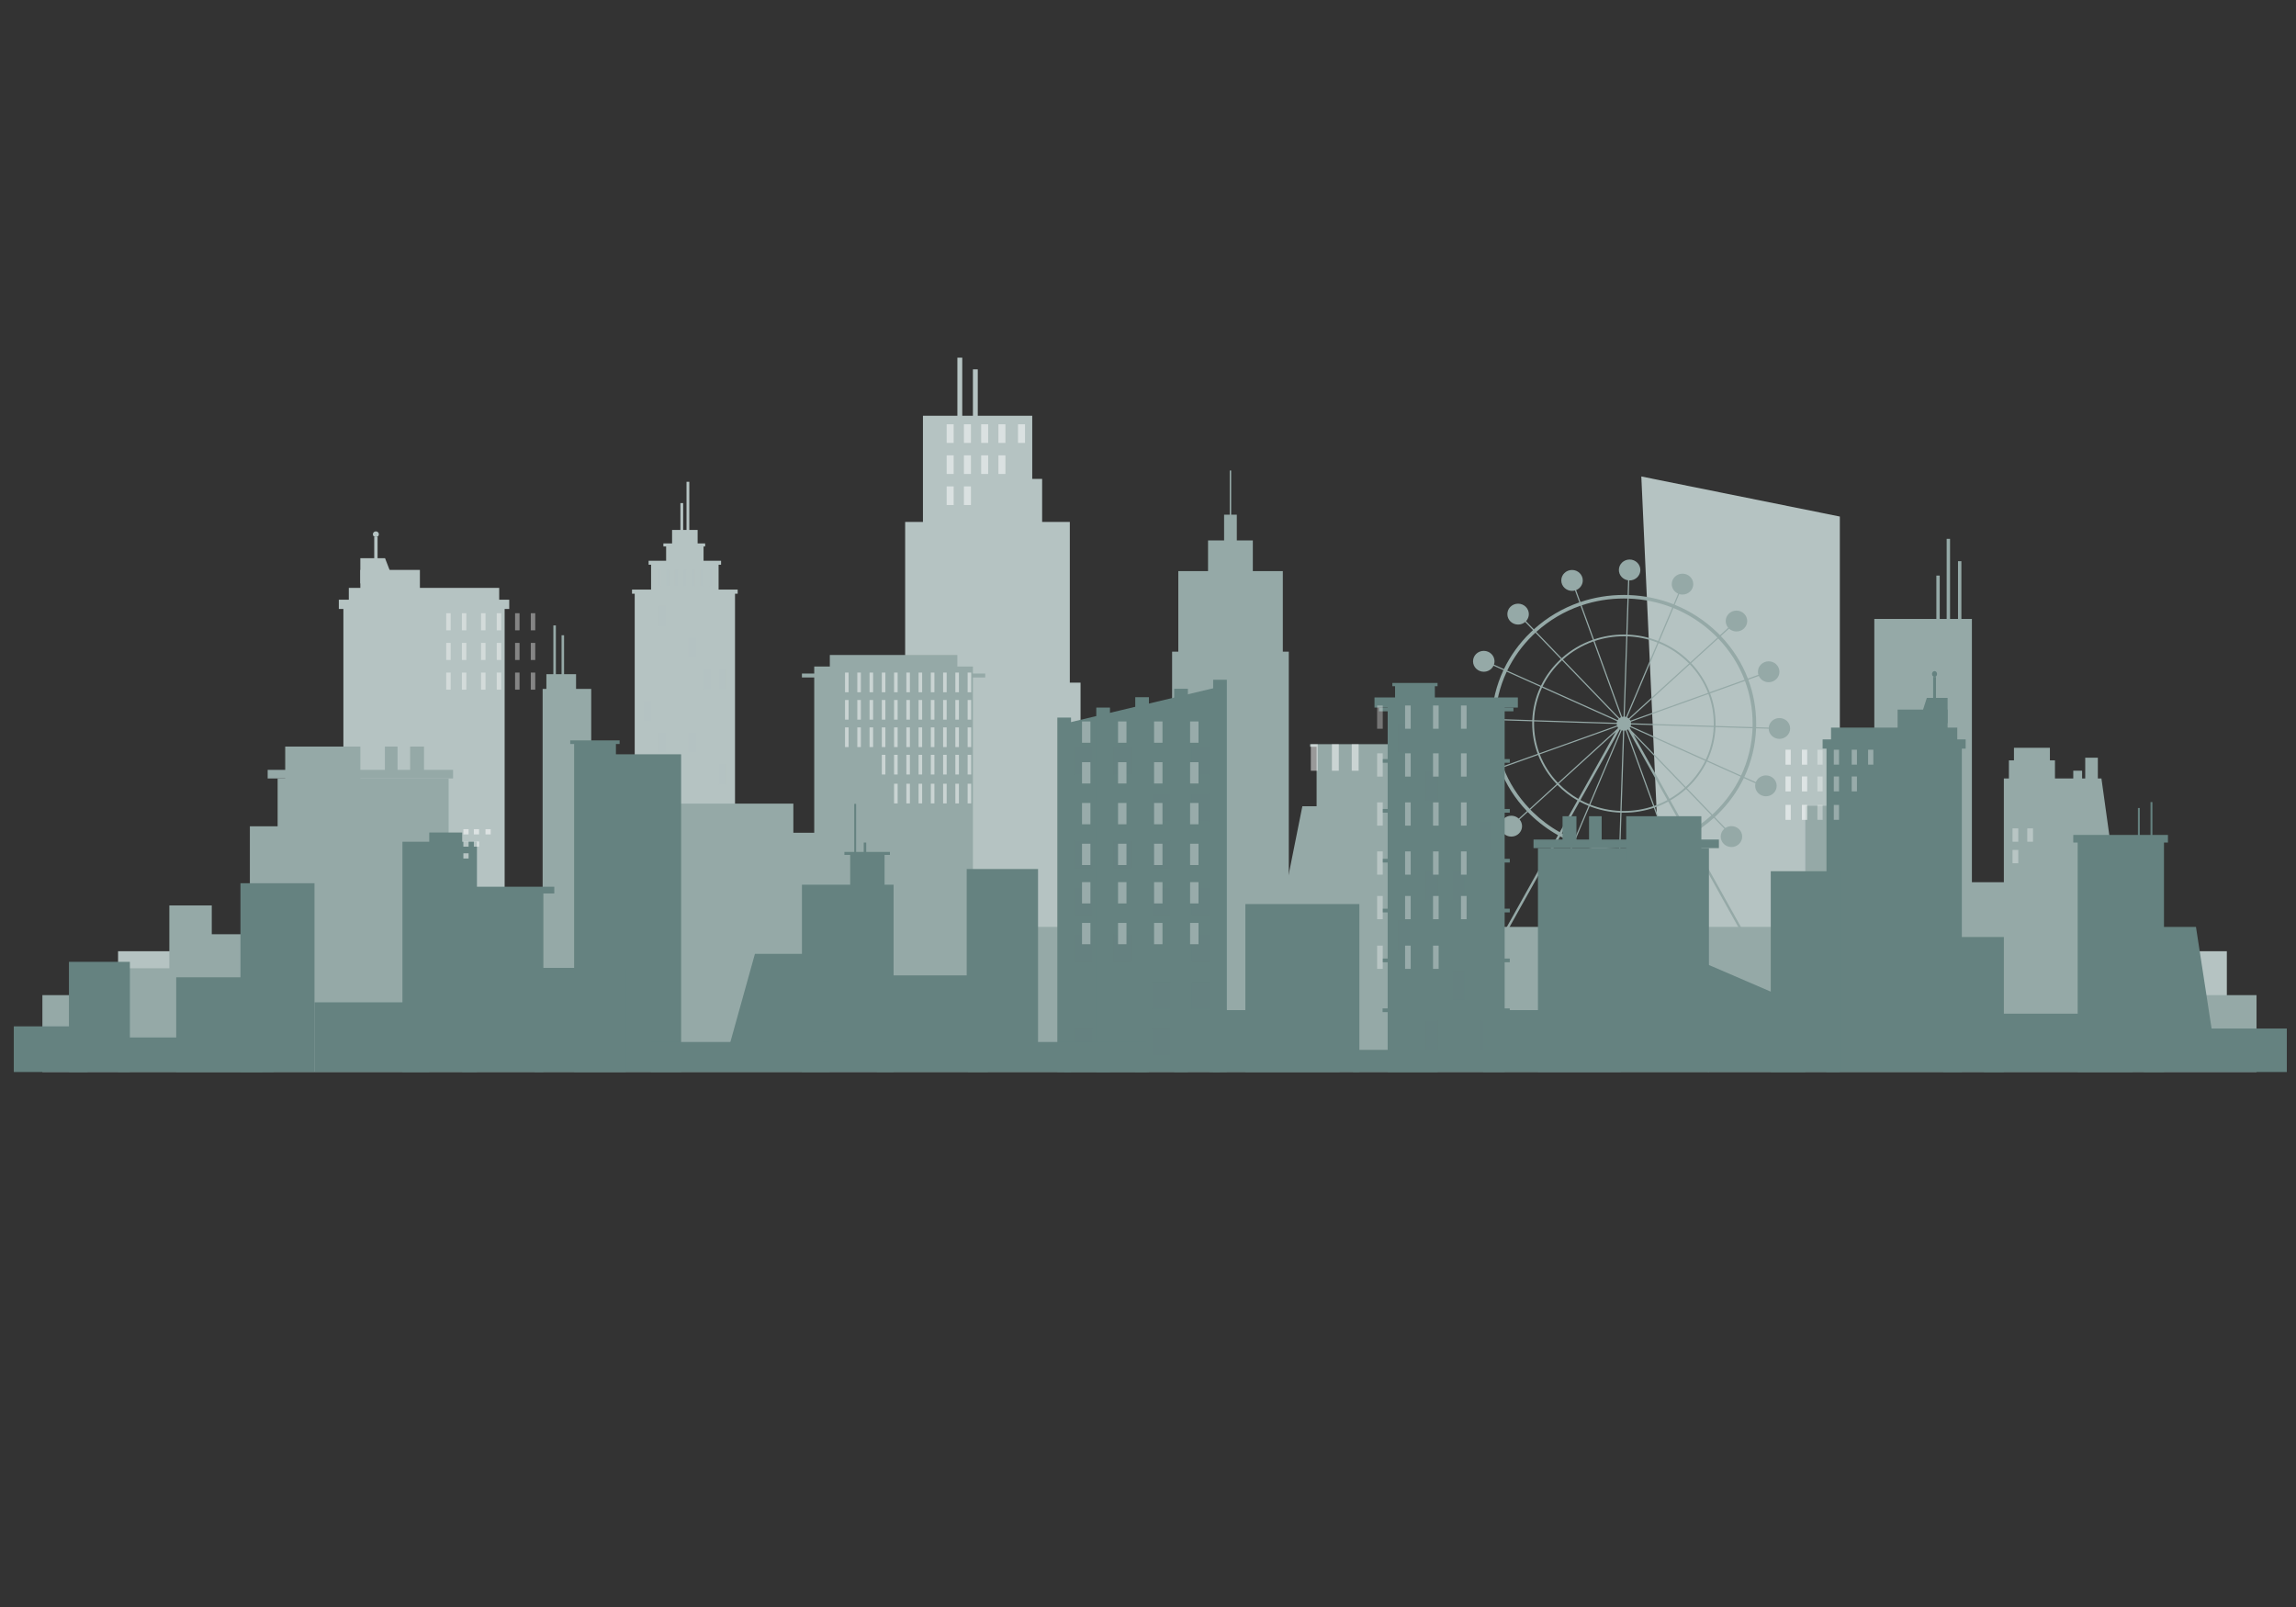 <?xml version="1.0" encoding="utf-8"?>
<!-- Generator: Adobe Illustrator 25.0.0, SVG Export Plug-In . SVG Version: 6.00 Build 0)  -->
<svg version="1.1" xmlns="http://www.w3.org/2000/svg" xmlns:xlink="http://www.w3.org/1999/xlink" x="0px" y="0px"
	 viewBox="0 0 1000 700" style="enable-background:new 0 0 1000 700;" xml:space="preserve">
<rect x="0" y="0" width="1000" height="700" fill="#333333" stroke="none"/>
<style type="text/css">
	.st0{display:none;}
	.st1{display:inline;fill:#EFF0ED;}
	.st2{display:inline;opacity:0.18;}
	.st3{fill:#B5C3C2;}
	.st4{opacity:0.29;fill:#B5C3C2;}
	.st5{fill:#95A9A7;}
	.st6{fill:#658280;}
	.st7{opacity:0.29;fill:#658280;}
	.st8{opacity:0.52;}
	.st9{fill:#FFFFFF;}
	.st10{opacity:0.5;fill:#FFFFFF;}
	.st11{opacity:0.33;fill:#FFFFFF;}
	.st12{opacity:0.4;fill:#FFFFFF;}
</style>
<g id="Bg" class="st0">
	<rect transform="matrix(-1 -1.224647e-16 1.224647e-16 -1 1000 700)" class="st1" width="1000" height="700"/>
</g>
<g id="Shadow" class="st0">
	<g class="st2">
		<g>
			<g>
				<rect x="292.27" y="471.04" class="st3" width="40.4" height="77.59"/>
				<rect x="298.87" y="521.58" class="st3" width="27.2" height="32.6"/>
				<rect x="304.92" y="539.63" class="st3" width="15.09" height="18.08"/>
				<polygon class="st3" points="317.61,548.42 307.33,548.42 307.33,560.75 311.03,560.75 314.71,560.75 317.61,560.75 				"/>
				<g>
					<polygon class="st3" points="311.79,553.79 310.67,553.79 310.67,566.11 311.08,566.11 311.47,566.11 311.79,566.11 					"/>
					<polygon class="st3" points="314.26,558.05 313.14,558.05 313.14,570.37 313.54,570.37 313.94,570.37 314.26,570.37 					"/>
				</g>
				<rect x="291.19" y="548" class="st3" width="42.55" height="0.83"/>
				<rect x="297.87" y="553.79" class="st3" width="29.18" height="0.8"/>
				<rect x="303.82" y="557.44" class="st3" width="16.82" height="0.61"/>
				<rect x="301.37" y="549.45" class="st4" width="1.26" height="3.42"/>
				<rect x="304.87" y="549.45" class="st4" width="1.26" height="3.42"/>
				<rect x="308.36" y="549.45" class="st4" width="1.26" height="3.42"/>
				<rect x="311.86" y="549.45" class="st4" width="1.26" height="3.42"/>
				<rect x="315.36" y="549.45" class="st4" width="1.26" height="3.42"/>
				<rect x="318.86" y="549.45" class="st4" width="1.26" height="3.42"/>
				<rect x="322.36" y="549.45" class="st4" width="1.26" height="3.42"/>
				<rect x="295.81" y="541.48" class="st3" width="3.06" height="4.05"/>
				<rect x="301.86" y="541.48" class="st4" width="3.06" height="4.05"/>
				<rect x="307.91" y="541.48" class="st3" width="3.06" height="4.05"/>
				<rect x="313.96" y="541.48" class="st3" width="3.06" height="4.05"/>
				<rect x="320.01" y="541.48" class="st3" width="3.06" height="4.05"/>
				<rect x="326.06" y="541.48" class="st3" width="3.06" height="4.05"/>
				<rect x="295.81" y="535.16" class="st3" width="3.06" height="4.05"/>
				<rect x="301.86" y="535.16" class="st3" width="3.06" height="4.05"/>
				<rect x="307.91" y="535.16" class="st3" width="3.06" height="4.05"/>
				<rect x="313.96" y="535.16" class="st4" width="3.06" height="4.05"/>
				<rect x="320.01" y="535.16" class="st3" width="3.06" height="4.05"/>
				<rect x="326.06" y="535.16" class="st3" width="3.06" height="4.05"/>
				<rect x="295.81" y="528.84" class="st3" width="3.06" height="4.05"/>
				<rect x="301.86" y="528.84" class="st3" width="3.06" height="4.05"/>
				<rect x="307.91" y="528.84" class="st3" width="3.06" height="4.05"/>
				<rect x="313.96" y="528.84" class="st3" width="3.06" height="4.05"/>
				<rect x="320.01" y="528.84" class="st4" width="3.06" height="4.05"/>
				<rect x="326.06" y="528.84" class="st4" width="3.06" height="4.05"/>
				<rect x="295.81" y="522.52" class="st4" width="3.06" height="4.05"/>
				<rect x="301.86" y="522.52" class="st3" width="3.06" height="4.05"/>
				<rect x="307.91" y="522.52" class="st3" width="3.06" height="4.05"/>
				<rect x="313.96" y="522.52" class="st3" width="3.06" height="4.05"/>
				<rect x="320.01" y="522.52" class="st3" width="3.06" height="4.05"/>
				<rect x="326.06" y="522.52" class="st3" width="3.06" height="4.05"/>
				<rect x="295.81" y="516.21" class="st3" width="3.06" height="4.05"/>
				<rect x="301.86" y="516.21" class="st4" width="3.06" height="4.05"/>
				<rect x="307.91" y="516.21" class="st3" width="3.06" height="4.05"/>
				<rect x="313.96" y="516.21" class="st4" width="3.06" height="4.05"/>
				<rect x="320.01" y="516.21" class="st3" width="3.06" height="4.05"/>
				<rect x="326.06" y="516.21" class="st3" width="3.06" height="4.05"/>
				<rect x="295.81" y="509.89" class="st3" width="3.06" height="4.05"/>
				<rect x="301.86" y="509.89" class="st3" width="3.06" height="4.05"/>
				<rect x="307.91" y="509.89" class="st3" width="3.06" height="4.05"/>
				<rect x="313.96" y="509.89" class="st3" width="3.06" height="4.05"/>
				<rect x="320.01" y="509.89" class="st3" width="3.06" height="4.05"/>
				<rect x="326.06" y="509.89" class="st4" width="3.06" height="4.05"/>
				<rect x="295.81" y="503.57" class="st3" width="3.06" height="4.05"/>
				<rect x="301.86" y="503.57" class="st4" width="3.06" height="4.05"/>
				<rect x="307.91" y="503.57" class="st4" width="3.06" height="4.05"/>
				<rect x="313.96" y="503.57" class="st3" width="3.06" height="4.05"/>
				<rect x="320.01" y="503.57" class="st3" width="3.06" height="4.05"/>
				<rect x="326.06" y="503.57" class="st3" width="3.06" height="4.05"/>
				<rect x="295.81" y="497.25" class="st3" width="3.06" height="4.05"/>
				<rect x="301.86" y="497.25" class="st3" width="3.06" height="4.05"/>
				<rect x="307.91" y="497.25" class="st3" width="3.06" height="4.05"/>
				<rect x="313.96" y="497.25" class="st3" width="3.06" height="4.05"/>
				<rect x="320.01" y="497.25" class="st4" width="3.06" height="4.05"/>
				<rect x="326.06" y="497.25" class="st3" width="3.06" height="4.05"/>
				<rect x="295.81" y="490.93" class="st3" width="3.06" height="4.05"/>
				<rect x="301.86" y="490.93" class="st4" width="3.06" height="4.05"/>
				<rect x="307.91" y="490.93" class="st3" width="3.06" height="4.05"/>
				<rect x="313.96" y="490.93" class="st3" width="3.06" height="4.05"/>
				<rect x="320.01" y="490.93" class="st3" width="3.06" height="4.05"/>
				<rect x="326.06" y="490.93" class="st3" width="3.06" height="4.05"/>
				<rect x="295.81" y="484.62" class="st3" width="3.06" height="4.05"/>
				<rect x="301.86" y="484.62" class="st3" width="3.06" height="4.05"/>
				<rect x="307.91" y="484.62" class="st3" width="3.06" height="4.05"/>
				<rect x="313.96" y="484.62" class="st4" width="3.06" height="4.05"/>
				<rect x="320.01" y="484.62" class="st3" width="3.06" height="4.05"/>
				<rect x="326.06" y="484.62" class="st4" width="3.06" height="4.05"/>
				<rect x="295.81" y="478.3" class="st4" width="3.06" height="4.05"/>
				<rect x="301.86" y="478.3" class="st3" width="3.06" height="4.05"/>
				<rect x="307.91" y="478.3" class="st4" width="3.06" height="4.05"/>
				<rect x="313.96" y="478.3" class="st3" width="3.06" height="4.05"/>
				<rect x="320.01" y="478.3" class="st3" width="3.06" height="4.05"/>
				<rect x="326.06" y="478.3" class="st3" width="3.06" height="4.05"/>
			</g>
			<g>
				<rect x="174.94" y="480.31" class="st3" width="64.94" height="65.36"/>
				<rect x="173.09" y="544.95" class="st3" width="68.63" height="1.85"/>
				<rect x="177.12" y="540.38" class="st3" width="60.58" height="8.78"/>
				<rect x="181.76" y="543.16" class="st3" width="23.99" height="9.59"/>
				<polygon class="st3" points="195.64,550.05 181.76,550.05 181.76,555.1 191.71,555.1 				"/>
				<rect x="187.35" y="548.04" class="st3" width="1.35" height="11.25"/>
				<ellipse class="st3" cx="188.02" cy="559.88" rx="1.21" ry="0.58"/>
			</g>
			<polygon class="st3" points="777.67,475.34 706.58,475.34 697.71,571.43 777.67,563.43 			"/>
			<polygon class="st3" points="467.52,530.22 467.52,562.34 456.37,562.34 456.37,570.95 452.39,570.95 452.39,583.57 
				430.44,583.57 430.44,592.85 428.49,592.85 428.49,583.57 424.19,583.57 424.19,595.18 422.24,595.18 422.24,583.57 
				408.37,583.57 408.37,562.34 401.2,562.34 401.2,530.22 395.06,530.22 395.06,471.7 471.84,471.7 471.84,530.22 			"/>
		</g>
		<rect x="84.17" y="466.78" class="st3" width="849.37" height="9.75"/>
		<polygon class="st5" points="584.14,469.17 546.53,469.17 561.18,505.51 584.14,505.51 		"/>
		<g>
			<rect x="53.7" y="452.39" class="st5" width="891.8" height="15.37"/>
			<polygon class="st5" points="553.32,536.41 553.32,552.52 541.24,552.52 541.24,558.65 534.78,558.65 534.78,563.8 532.51,563.8 
				532.51,572.63 531.93,572.63 531.93,563.8 529.66,563.8 529.66,558.65 523.2,558.65 523.2,552.52 511.21,552.52 511.21,536.41 
				508.72,536.41 508.72,507.18 490.14,507.18 490.14,473.85 508.72,473.85 527.3,473.85 555.72,473.85 555.72,536.41 			"/>
			<polygon class="st5" points="622.72,517.92 564.27,517.92 564.27,517.41 566.91,517.41 566.91,469.72 620.08,469.72 
				620.08,517.41 622.72,517.41 			"/>
			<rect x="304.35" y="466.31" class="st5" width="51.83" height="39.73"/>
			<rect x="207.41" y="466.31" class="st5" width="89.13" height="19.37"/>
			<rect x="255.18" y="481.39" class="st5" width="19.57" height="47.57"/>
			<rect x="259.5" y="515.79" class="st5" width="1.02" height="25.87"/>
			<rect x="262.81" y="513.83" class="st5" width="1.02" height="25.87"/>
			<rect x="256.69" y="525.53" class="st5" width="11.96" height="6.38"/>
			<rect x="293.05" y="466.31" class="st5" width="34.05" height="32.61"/>
			<rect x="364.57" y="466.31" class="st5" width="63.92" height="67.13"/>
			<rect x="370.85" y="524.57" class="st5" width="51.36" height="11.18"/>
			<rect x="359.62" y="531.25" class="st5" width="73.83" height="0.78"/>
			<rect x="352.99" y="466.31" class="st5" width="30.12" height="33.9"/>
			<rect x="137.27" y="466.31" class="st5" width="34.56" height="35.19"/>
			<g>
				<rect x="148.45" y="466.31" class="st5" width="68.87" height="44.75"/>
				<rect x="144.43" y="511.07" class="st5" width="74.66" height="1.72"/>
				<rect x="151.5" y="508.37" class="st5" width="30.26" height="9.07"/>
				<rect x="191.65" y="511.92" class="st5" width="5.08" height="5.52"/>
				<rect x="201.82" y="511.92" class="st5" width="5.59" height="5.52"/>
			</g>
			<rect x="118.47" y="466.31" class="st5" width="36.09" height="13.61"/>
			<rect x="104.84" y="466.31" class="st5" width="17.09" height="19.37"/>
			<rect x="84.17" y="466.31" class="st5" width="29.2" height="6.8"/>
			<rect x="422.21" y="466.31" class="st5" width="359.85" height="15.08"/>
			<path class="st5" d="M757.65,521.05c0-1.15-1.94-2.09-4.32-2.09c-2.35,0-4.26,0.9-4.32,2.03l-5.07,0.08
				c-0.26-3.41-1.88-6.7-4.74-9.72l4.65-1.04c0.62,0.79,2.2,1.35,4.05,1.35c2.39,0,4.32-0.93,4.32-2.09s-1.94-2.09-4.32-2.09
				s-4.32,0.93-4.32,2.09c0,0.18,0.05,0.35,0.13,0.51l-4.71,1.05c-2.6-2.68-6.17-5.14-10.62-7.29c-0.35-0.17-0.71-0.34-1.07-0.5
				l4.26-2.19c0.7,0.23,1.55,0.37,2.46,0.37c2.39,0,4.32-0.93,4.32-2.09c0-1.15-1.94-2.09-4.32-2.09c-2.39,0-4.32,0.93-4.32,2.09
				c0,0.63,0.57,1.19,1.48,1.57l-4.23,2.18c-3-1.35-6.26-2.51-9.74-3.47l26.07-23.19h4.68v-0.66h2.29v-1.32H631.12v1.32h2.29v0.66
				h4.68l26.07,23.19c-4.03,1.12-7.78,2.5-11.16,4.13c-0.35,0.17-0.7,0.34-1.04,0.52l-3.31-1.5c0.63-0.36,1.01-0.83,1.01-1.34
				c0-1.15-1.94-2.09-4.32-2.09s-4.32,0.93-4.32,2.09c0,1.15,1.94,2.09,4.32,2.09c1.16,0,2.21-0.22,2.99-0.58l3.31,1.5
				c-4.81,2.5-8.49,5.38-10.9,8.5l-4.23-0.75c0.12-0.19,0.19-0.4,0.19-0.61c0-1.15-1.94-2.09-4.32-2.09s-4.32,0.93-4.32,2.09
				c0,1.15,1.94,2.09,4.32,2.09c1.78,0,3.3-0.52,3.97-1.26l4.23,0.75c-2.09,2.78-3.17,5.74-3.17,8.78c0,0.24,0.01,0.48,0.02,0.72
				l-5.15,0.08c-0.18-1.07-2.04-1.91-4.31-1.91c-2.39,0-4.32,0.93-4.32,2.09c0,1.15,1.94,2.09,4.32,2.09c2.35,0,4.26-0.9,4.32-2.03
				l5.15-0.08c0.26,3.41,1.88,6.7,4.74,9.72l-3.99,0.89c-0.69-0.71-2.18-1.21-3.92-1.21c-2.39,0-4.32,0.93-4.32,2.09
				s1.94,2.09,4.32,2.09c2.39,0,4.32-0.93,4.32-2.09c0-0.23-0.08-0.46-0.23-0.66l4.02-0.89c2.59,2.68,6.17,5.14,10.62,7.29
				c0.35,0.17,0.71,0.34,1.07,0.5l-3.15,1.62c-0.76-0.32-1.75-0.51-2.84-0.51c-2.39,0-4.32,0.93-4.32,2.09
				c0,1.15,1.94,2.09,4.32,2.09s4.32-0.93,4.32-2.09c0-0.54-0.43-1.04-1.14-1.41l3.16-1.63c5.36,2.41,11.58,4.22,18.31,5.38
				l-1.74,2.39c-0.38-0.05-0.78-0.08-1.19-0.08c-2.39,0-4.32,0.93-4.32,2.09c0,1.15,1.94,2.09,4.32,2.09s4.32-0.93,4.32-2.09
				c0-0.87-1.11-1.62-2.68-1.93l1.74-2.39c5.55,0.93,11.45,1.41,17.49,1.41c0.5,0,0.99,0,1.49-0.01l0.2,2.94
				c-2.1,0.14-3.71,1.01-3.71,2.07c0,1.15,1.94,2.09,4.32,2.09s4.32-0.93,4.32-2.09s-1.94-2.09-4.32-2.09c-0.05,0-0.09,0-0.14,0
				l-0.2-2.92c6.28-0.11,12.37-0.74,18.06-1.85l1.82,2.13c-1.51,0.33-2.57,1.06-2.57,1.91c0,1.15,1.94,2.09,4.32,2.09
				s4.32-0.93,4.32-2.09c0-1.15-1.94-2.09-4.32-2.09c-0.46,0-0.9,0.03-1.31,0.1l-1.82-2.14c6.35-1.28,12.19-3.15,17.2-5.57
				c0.35-0.17,0.7-0.34,1.04-0.52l3.31,1.5c-0.63,0.36-1.01,0.83-1.01,1.34c0,1.15,1.94,2.09,4.32,2.09s4.32-0.93,4.32-2.09
				c0-1.15-1.94-2.09-4.32-2.09c-1.16,0-2.21,0.22-2.99,0.58l-3.31-1.5c4.81-2.5,8.49-5.38,10.9-8.5l4.23,0.75
				c-0.12,0.19-0.19,0.4-0.19,0.61c0,1.15,1.94,2.09,4.32,2.09s4.32-0.93,4.32-2.09c0-1.15-1.94-2.09-4.32-2.09
				c-1.78,0-3.3,0.52-3.97,1.26l-4.23-0.75c2.09-2.78,3.17-5.74,3.17-8.78c0-0.24-0.01-0.48-0.02-0.72l5.06-0.08
				c0.18,1.07,2.04,1.91,4.31,1.91C755.72,523.14,757.65,522.21,757.65,521.05z M739.45,530.57l-14.03-2.49
				c1.42-1.89,2.19-3.92,2.19-6.05c0-0.15,0-0.31-0.01-0.46l14.92-0.23c0.01,0.23,0.02,0.46,0.02,0.7
				C742.54,524.99,741.48,527.87,739.45,530.57z M726.89,522.03c0,2.08-0.76,4.07-2.15,5.93l-31.25-5.55c0.06-0.1,0.09-0.2,0.1-0.3
				l33.28-0.52C726.89,521.73,726.89,521.88,726.89,522.03z M654.5,522.03c0-2.08,0.76-4.07,2.15-5.93l31.25,5.55
				c-0.06,0.1-0.09,0.2-0.1,0.3l-33.28,0.52C654.5,522.33,654.5,522.18,654.5,522.03z M693.33,522.62l31.25,5.55
				c-1.67,2.13-4.17,4.07-7.32,5.71l-24.28-10.98C693.11,522.81,693.23,522.72,693.33,522.62z M716.93,534.05
				c-3.43,1.74-7.6,3.15-12.26,4.09l-12.65-14.86c0.23-0.06,0.44-0.13,0.63-0.21L716.93,534.05z M704.22,538.23
				c-3.77,0.73-7.84,1.17-12.11,1.25l-1.08-16.06c0.19-0.01,0.37-0.03,0.54-0.06L704.22,538.23z M691.63,539.49
				c-0.31,0-0.62,0.01-0.94,0.01c-4.13,0-8.1-0.34-11.81-0.95l11.07-15.15c0.19,0.02,0.39,0.04,0.59,0.04L691.63,539.49z
				 M678.43,538.46c-4.6-0.8-8.78-2.04-12.3-3.62l22.76-11.72c0.19,0.07,0.39,0.13,0.62,0.18L678.43,538.46z M665.78,534.69
				c-3.24-1.49-5.92-3.26-7.85-5.23l30.23-6.73c0.11,0.09,0.23,0.17,0.37,0.25L665.78,534.69z M657.73,529.24
				c-1.89-2-3.02-4.21-3.2-6.53l33.28-0.52c0.03,0.11,0.08,0.22,0.16,0.32L657.73,529.24z M656.81,515.89
				c1.67-2.13,4.17-4.07,7.32-5.71l24.01,10.85l0.2,0.18c-0.11,0.07-0.2,0.15-0.28,0.23L656.81,515.89z M664.46,510.01
				c2.32-1.18,4.97-2.2,7.88-3.03l15.07,13.4L664.46,510.01z M673.17,506.75c1.15-0.31,2.33-0.59,3.55-0.83l12.65,14.86
				c-0.11,0.03-0.22,0.06-0.32,0.09L673.17,506.75z M677.17,505.83c3.77-0.73,7.85-1.17,12.11-1.25l1.08,16.06
				c-0.19,0.01-0.37,0.03-0.54,0.06L677.17,505.83z M702.5,505.52l-11.07,15.15c-0.19-0.02-0.39-0.04-0.59-0.04l-1.08-16.06
				c0.31,0,0.62-0.01,0.94-0.01C694.83,504.56,698.8,504.9,702.5,505.52z M702.95,505.6c1.83,0.32,3.58,0.71,5.26,1.16l-15.88,14.12
				c-0.14-0.05-0.29-0.09-0.45-0.12L702.95,505.6z M709.05,506.98c2.23,0.64,4.31,1.39,6.21,2.23l-20.7,10.66L709.05,506.98z
				 M715.61,509.37c3.24,1.49,5.92,3.26,7.85,5.23l-30.23,6.73c-0.05-0.04-0.11-0.09-0.17-0.13l0.6-0.53L715.61,509.37z
				 M723.65,514.82c1.89,2,3.02,4.21,3.2,6.53l-33.28,0.52c-0.03-0.11-0.08-0.22-0.16-0.32L723.65,514.82z M672.83,506.45
				l-7.13-6.34c1.65-0.44,3.34-0.83,5.07-1.18l5.68,6.67C675.21,505.85,674,506.13,672.83,506.45z M671.21,498.83
				c5.53-1.08,11.45-1.7,17.56-1.8l0.49,7.2c-4.35,0.08-8.52,0.53-12.36,1.28L671.21,498.83z M689.25,497.03
				c0.48-0.01,0.96-0.01,1.44-0.01c5.88,0,11.62,0.47,17.02,1.37l-4.97,6.8c-3.78-0.63-7.83-0.97-12.04-0.97
				c-0.32,0-0.64,0-0.96,0.01L689.25,497.03z M708.16,498.46c2.6,0.45,5.11,0.99,7.53,1.64l-7.13,6.34
				c-1.71-0.46-3.5-0.85-5.37-1.18L708.16,498.46z M728.69,539.05l-10.91-4.93c3.22-1.68,5.77-3.65,7.47-5.82l14.03,2.49
				C736.94,533.82,733.37,536.62,728.69,539.05z M710.62,545.14l-5.68-6.67c4.76-0.96,9.01-2.4,12.52-4.17l10.91,4.93
				c-0.33,0.17-0.67,0.33-1.01,0.5C722.48,542.07,716.8,543.89,710.62,545.14z M692.62,547.03l-0.48-7.2
				c4.35-0.08,8.52-0.53,12.36-1.28l5.68,6.68C704.65,546.3,698.73,546.92,692.62,547.03z M673.68,545.67l4.97-6.8
				c3.78,0.63,7.83,0.97,12.05,0.97c0.32,0,0.64,0,0.96-0.01l0.48,7.2c-0.48,0.01-0.96,0.01-1.44,0.01
				C684.81,547.04,679.08,546.57,673.68,545.67z M655.42,540.36l10.22-5.26c3.6,1.61,7.86,2.87,12.56,3.69l-4.97,6.8
				C666.68,544.47,660.63,542.7,655.42,540.36z M643.7,532.62l13.58-3.02c1.97,2.02,4.7,3.82,8.01,5.34l-10.22,5.26
				c-0.35-0.16-0.69-0.32-1.04-0.49C649.7,537.62,646.22,535.23,643.7,532.62z M638.88,522.96l14.92-0.23
				c0.19,2.37,1.34,4.62,3.27,6.67l-13.58,3.02C640.71,529.47,639.13,526.27,638.88,522.96z M641.93,513.49l14.03,2.49
				c-1.42,1.89-2.19,3.92-2.19,6.05c0,0.15,0,0.31,0.01,0.46l-14.92,0.23c-0.01-0.23-0.02-0.46-0.02-0.7
				C638.85,519.07,639.91,516.19,641.93,513.49z M652.7,505.01l10.91,4.93c-3.22,1.68-5.77,3.65-7.47,5.83l-14.03-2.49
				C644.44,510.24,648.02,507.44,652.7,505.01z M664.86,500.33l7.14,6.35c-2.98,0.85-5.69,1.89-8.06,3.1l-10.91-4.93
				c0.33-0.17,0.67-0.34,1.01-0.5C657.31,502.76,660.95,501.42,664.86,500.33z M716.38,499.49c-2.48-0.66-5.07-1.22-7.74-1.68
				l1.55-2.12c0.44,0.07,0.9,0.11,1.39,0.11c2.39,0,4.32-0.93,4.32-2.09c0-1.15-1.94-2.09-4.32-2.09c-2.39,0-4.32,0.93-4.32,2.09
				c0,0.84,1.02,1.56,2.49,1.89l-1.55,2.13c-5.55-0.93-11.45-1.41-17.49-1.41c-0.5,0-1,0-1.49,0.01l-0.15-2.19
				c2.21-0.09,3.94-0.99,3.94-2.08c0-1.15-1.94-2.09-4.32-2.09s-4.32,0.93-4.32,2.09c0,1.14,1.88,2.06,4.22,2.09l0.15,2.19
				c-6.28,0.11-12.37,0.74-18.06,1.85l-1.82-2.13c1.51-0.33,2.57-1.06,2.57-1.91c0-1.15-1.94-2.09-4.32-2.09s-4.32,0.93-4.32,2.09
				s1.94,2.09,4.32,2.09c0.46,0,0.9-0.03,1.31-0.1l1.82,2.14c-1.78,0.36-3.52,0.76-5.21,1.21l-25.82-22.96H742.2L716.38,499.49z
				 M725.97,503.7l-10.22,5.26c-1.94-0.87-4.07-1.63-6.36-2.28l7.14-6.35C719.89,501.27,723.06,502.39,725.97,503.7z M737.69,511.43
				l-13.58,3.02c-1.97-2.02-4.7-3.82-8.01-5.34l10.22-5.26c0.35,0.16,0.69,0.32,1.04,0.49
				C731.69,506.43,735.16,508.83,737.69,511.43z M742.5,521.1l-14.92,0.23c-0.19-2.37-1.34-4.62-3.27-6.67l13.58-3.02
				C740.67,514.59,742.25,517.79,742.5,521.1z"/>
			<rect x="763.77" y="466.31" class="st5" width="55.57" height="39.28"/>
			<rect x="811.2" y="466.54" class="st5" width="55.57" height="23.79"/>
			<rect x="595.71" y="473.85" class="st5" width="31.17" height="19.96"/>
			<rect x="791.55" y="466.31" class="st5" width="39.3" height="76.64"/>
			<polygon class="st5" points="895.57,466.31 843.73,466.31 843.73,511.07 883.03,511.07 			"/>
			<rect x="872.87" y="466.31" class="st5" width="45.4" height="10.22"/>
			<rect x="820.69" y="538.14" class="st5" width="1.36" height="20.83"/>
			<rect x="825.26" y="533.67" class="st5" width="1.36" height="20.83"/>
			<rect x="816.54" y="530.79" class="st5" width="1.36" height="20.83"/>
			<rect x="845.76" y="507.63" class="st5" width="18.55" height="7.05"/>
			<rect x="847.8" y="513.23" class="st5" width="14.48" height="3.96"/>
			<rect x="871.68" y="509.77" class="st5" width="3.56" height="2.85"/>
			<rect x="876.5" y="509.77" class="st5" width="5.08" height="5.44"/>
		</g>
		<g>
			<g>
				<rect x="595.55" y="452.39" class="st6" width="47.12" height="73.28"/>
				<rect x="592.03" y="524.49" class="st6" width="54.16" height="0.74"/>
				<rect x="593.5" y="514.2" class="st6" width="51.23" height="0.74"/>
				<rect x="593.5" y="504.23" class="st6" width="51.23" height="0.74"/>
				<rect x="593.5" y="494.26" class="st6" width="51.23" height="0.74"/>
				<rect x="593.5" y="484.29" class="st6" width="51.23" height="0.74"/>
				<rect x="593.5" y="474.32" class="st6" width="51.23" height="0.74"/>
				<rect x="593.5" y="464.36" class="st6" width="51.23" height="0.74"/>
				<rect x="590.24" y="525.23" class="st6" width="57.74" height="2.02"/>
				<rect x="599.79" y="516.23" class="st7" width="4.9" height="5.85"/>
				<rect x="610.74" y="516.23" class="st6" width="4.9" height="5.85"/>
				<rect x="621.69" y="516.23" class="st6" width="4.9" height="5.85"/>
				<rect x="632.64" y="516.23" class="st6" width="4.9" height="5.85"/>
				<rect x="599.79" y="506.66" class="st6" width="4.9" height="5.85"/>
				<rect x="610.74" y="506.66" class="st7" width="4.9" height="5.85"/>
				<rect x="621.69" y="506.66" class="st6" width="4.9" height="5.85"/>
				<rect x="632.64" y="506.66" class="st6" width="4.9" height="5.85"/>
				<rect x="599.79" y="496.69" class="st6" width="4.9" height="5.85"/>
				<rect x="610.74" y="496.69" class="st6" width="4.9" height="5.85"/>
				<rect x="621.69" y="496.69" class="st6" width="4.9" height="5.85"/>
				<rect x="632.64" y="496.69" class="st7" width="4.9" height="5.85"/>
				<rect x="599.79" y="486.72" class="st6" width="4.9" height="5.85"/>
				<rect x="610.74" y="486.72" class="st7" width="4.9" height="5.85"/>
				<rect x="621.69" y="486.72" class="st7" width="4.9" height="5.85"/>
				<rect x="632.64" y="486.72" class="st6" width="4.9" height="5.85"/>
				<rect x="599.79" y="476.75" class="st7" width="4.9" height="5.85"/>
				<rect x="610.74" y="476.75" class="st6" width="4.9" height="5.85"/>
				<rect x="621.69" y="476.75" class="st6" width="4.9" height="5.85"/>
				<rect x="632.64" y="476.75" class="st6" width="4.9" height="5.85"/>
				<rect x="599.79" y="466.78" class="st6" width="4.9" height="5.85"/>
				<rect x="610.74" y="466.78" class="st6" width="4.9" height="5.85"/>
				<rect x="621.69" y="466.78" class="st7" width="4.9" height="5.85"/>
				<rect x="632.64" y="466.78" class="st6" width="4.9" height="5.85"/>
				<rect x="599.79" y="456.81" class="st6" width="4.9" height="5.85"/>
				<rect x="610.74" y="456.81" class="st7" width="4.9" height="5.85"/>
				<rect x="621.69" y="456.81" class="st6" width="4.9" height="5.85"/>
				<rect x="632.64" y="456.81" class="st7" width="4.9" height="5.85"/>
				<rect x="598.52" y="526.24" class="st6" width="16.03" height="3.81"/>
				<rect x="597.44" y="529.51" class="st6" width="18.2" height="0.65"/>
			</g>
			<g>
				<polygon class="st6" points="528.02,452.39 465.25,452.39 465.25,522.01 528.02,529.42 				"/>
				<rect x="462.49" y="452.39" class="st6" width="5.51" height="70.85"/>
				<rect x="478.18" y="452.39" class="st6" width="5.51" height="72.85"/>
				<rect x="493.87" y="452.39" class="st6" width="5.51" height="74.92"/>
				<rect x="509.57" y="452.39" class="st6" width="5.51" height="76.61"/>
				<rect x="525.26" y="452.39" class="st6" width="5.51" height="78.41"/>
				<rect x="469.43" y="511.91" class="st7" width="7.32" height="5.38"/>
				<rect x="485.13" y="511.91" class="st7" width="7.32" height="5.38"/>
				<rect x="500.82" y="511.91" class="st6" width="7.32" height="5.38"/>
				<rect x="516.51" y="511.91" class="st7" width="7.32" height="5.38"/>
				<rect x="469.43" y="502.54" class="st6" width="7.32" height="5.38"/>
				<rect x="485.13" y="502.54" class="st6" width="7.32" height="5.38"/>
				<rect x="500.82" y="502.54" class="st7" width="7.32" height="5.38"/>
				<rect x="516.51" y="502.54" class="st7" width="7.32" height="5.38"/>
				<rect x="469.43" y="493.17" class="st7" width="7.32" height="5.38"/>
				<rect x="485.13" y="493.17" class="st7" width="7.32" height="5.38"/>
				<rect x="500.82" y="493.17" class="st7" width="7.32" height="5.38"/>
				<rect x="516.51" y="493.17" class="st6" width="7.32" height="5.38"/>
				<rect x="469.43" y="483.8" class="st7" width="7.32" height="5.38"/>
				<rect x="485.13" y="483.8" class="st6" width="7.32" height="5.38"/>
				<rect x="500.82" y="483.8" class="st7" width="7.32" height="5.38"/>
				<rect x="516.51" y="483.8" class="st7" width="7.32" height="5.38"/>
				<rect x="469.43" y="474.44" class="st7" width="7.32" height="5.38"/>
				<rect x="485.13" y="474.44" class="st7" width="7.32" height="5.38"/>
				<rect x="500.82" y="474.44" class="st6" width="7.32" height="5.38"/>
				<rect x="516.51" y="474.44" class="st7" width="7.32" height="5.38"/>
				<rect x="469.43" y="465.07" class="st6" width="7.32" height="5.38"/>
				<rect x="485.13" y="465.07" class="st6" width="7.32" height="5.38"/>
				<rect x="500.82" y="465.07" class="st7" width="7.32" height="5.38"/>
				<rect x="516.51" y="465.07" class="st7" width="7.32" height="5.38"/>
				<rect x="469.43" y="455.7" class="st7" width="7.32" height="5.38"/>
				<rect x="485.13" y="455.7" class="st6" width="7.32" height="5.38"/>
				<rect x="500.82" y="455.7" class="st7" width="7.32" height="5.38"/>
				<rect x="516.51" y="455.7" class="st6" width="7.32" height="5.38"/>
			</g>
			<polygon class="st6" points="286.2,518.68 286.2,517.95 284.7,517.95 284.7,515.89 310.97,515.89 310.97,452.39 267.87,452.39 
				267.87,512.58 267.87,515.89 267.87,517.95 266.31,517.95 266.31,518.68 			"/>
			<rect x="359.62" y="452.39" class="st6" width="36.92" height="37.44"/>
			<g>
				<rect x="198.72" y="452.39" class="st6" width="30.01" height="46.03"/>
				<rect x="222.78" y="452.39" class="st6" width="32.7" height="36.44"/>
				<rect x="209.52" y="494.75" class="st6" width="13.27" height="5.51"/>
				<rect x="225.03" y="488.08" class="st6" width="34.86" height="1.35"/>
			</g>
			<rect x="251.97" y="452.39" class="st6" width="36.66" height="20.81"/>
			<rect x="133.48" y="452.39" class="st6" width="29.82" height="37.73"/>
			<rect x="107.6" y="452.39" class="st6" width="39.23" height="18.93"/>
			<rect x="64.4" y="452.39" class="st6" width="24.54" height="22.02"/>
			<rect x="84.17" y="452.39" class="st6" width="58" height="6.9"/>
			<rect x="42.18" y="452.39" class="st6" width="29.73" height="9.13"/>
			<rect x="163.3" y="452.39" class="st6" width="46.21" height="13.93"/>
			<rect x="298.87" y="452.39" class="st6" width="71.99" height="6"/>
			<rect x="426.5" y="452.39" class="st6" width="71.99" height="6"/>
			<polygon class="st6" points="368.05,476 340.69,476 329.12,455.39 368.05,455.39 			"/>
			<rect x="380.7" y="483.13" class="st6" width="0.76" height="22.87"/>
			<rect x="384.51" y="484.76" class="st6" width="1.02" height="13.49"/>
			<rect x="379.06" y="489.18" class="st6" width="13.84" height="6.68"/>
			<rect x="376.73" y="495.78" class="st6" width="18.33" height="0.6"/>
			<rect x="389.82" y="452.39" class="st6" width="44.73" height="19.31"/>
			<rect x="426" y="455.7" class="st6" width="28.74" height="37.26"/>
			<rect x="538.23" y="452.39" class="st6" width="45.91" height="33.57"/>
			<rect x="523.83" y="452.39" class="st6" width="52.35" height="12.37"/>
			<rect x="581.6" y="452.39" class="st6" width="34.04" height="4.43"/>
			<rect x="634.03" y="452.39" class="st6" width="55.34" height="12.37"/>
			<g>
				
					<rect x="656.08" y="452.39" transform="matrix(-1 -1.224647e-16 1.224647e-16 -1 1381.019 949.528)" class="st6" width="68.87" height="44.75"/>
				
					<rect x="654.3" y="497.14" transform="matrix(-1 -1.224647e-16 1.224647e-16 -1 1383.258 995.996)" class="st6" width="74.66" height="1.72"/>
				
					<rect x="691.63" y="494.44" transform="matrix(-1 -1.224647e-16 1.224647e-16 -1 1413.522 997.958)" class="st6" width="30.26" height="9.07"/>
				
					<rect x="676.66" y="498" transform="matrix(-1 -1.224647e-16 1.224647e-16 -1 1358.402 1001.514)" class="st6" width="5.08" height="5.52"/>
				
					<rect x="665.99" y="498" transform="matrix(-1 -1.224647e-16 1.224647e-16 -1 1337.564 1001.514)" class="st6" width="5.59" height="5.52"/>
			</g>
			<g>
				
					<rect x="772.28" y="452.39" transform="matrix(-1 -1.224647e-16 1.224647e-16 -1 1599.082 970.134)" class="st6" width="54.51" height="65.36"/>
				
					<rect x="770.74" y="517.02" transform="matrix(-1 -1.224647e-16 1.224647e-16 -1 1599.082 1035.893)" class="st6" width="57.61" height="1.85"/>
				
					<rect x="774.12" y="512.45" transform="matrix(-1 -1.224647e-16 1.224647e-16 -1 1599.082 1033.689)" class="st6" width="50.85" height="8.78"/>
				
					<rect x="800.94" y="515.23" transform="matrix(-1 -1.224647e-16 1.224647e-16 -1 1622.011 1040.061)" class="st6" width="20.14" height="9.59"/>
				<polygon class="st6" points="809.42,522.12 821.07,522.12 821.07,527.17 812.72,527.17 				"/>
				
					<rect x="815.25" y="520.12" transform="matrix(-1 -1.224647e-16 1.224647e-16 -1 1631.623 1051.482)" class="st6" width="1.13" height="11.25"/>
				<path class="st6" d="M814.8,531.95c0-0.32,0.45-0.58,1.01-0.58s1.01,0.26,1.01,0.58c0,0.32-0.45,0.58-1.01,0.58
					S814.8,532.27,814.8,531.95z"/>
			</g>
			<rect x="819.34" y="452.39" class="st6" width="24.4" height="26.98"/>
			<rect x="749.84" y="452.39" class="st6" width="27.82" height="40.14"/>
			<polygon class="st6" points="763.77,452.39 724.58,452.39 724.58,473.85 757.65,466.78 			"/>
			<rect x="835.72" y="452.39" class="st6" width="59.85" height="11.66"/>
			<rect x="873.46" y="452.39" class="st6" width="34.77" height="46.54"/>
			<rect x="900.1" y="452.39" class="st6" width="57.6" height="8.69"/>
			<rect x="871.68" y="498.25" class="st6" width="38.14" height="1.53"/>
			<rect x="902.81" y="496.97" class="st6" width="0.76" height="9.38"/>
			<rect x="897.73" y="497.64" class="st6" width="0.76" height="7.52"/>
			<polygon class="st6" points="921.11,481.39 905.6,481.39 905.6,460.07 927.71,460.07 			"/>
		</g>
	</g>
</g>
<g id="Object">
	<g>
		<g>
			<g>
				<rect x="276.44" y="257.25" class="st3" width="43.69" height="169.06"/>
				<rect x="283.57" y="245.13" class="st3" width="29.41" height="71.05"/>
				<rect x="290.12" y="237.44" class="st3" width="16.31" height="39.41"/>
				<polygon class="st3" points="303.84,257.69 292.72,257.69 292.72,230.84 296.73,230.84 300.7,230.84 303.84,230.84 				"/>
				<g>
					<polygon class="st3" points="297.55,246 296.34,246 296.34,219.14 296.78,219.14 297.21,219.14 297.55,219.14 					"/>
					<polygon class="st3" points="300.22,236.71 299.01,236.71 299.01,209.86 299.45,209.86 299.88,209.86 300.22,209.86 					"/>
				</g>
				<rect x="275.27" y="256.82" class="st3" width="46.02" height="1.8"/>
				<rect x="282.5" y="244.26" class="st3" width="31.56" height="1.73"/>
				<rect x="288.93" y="236.71" class="st3" width="18.19" height="1.33"/>
				<rect x="286.28" y="248.01" class="st4" width="1.37" height="7.44"/>
				<rect x="290.06" y="248.01" class="st4" width="1.37" height="7.44"/>
				<rect x="293.84" y="248.01" class="st4" width="1.37" height="7.44"/>
				<rect x="297.63" y="248.01" class="st4" width="1.37" height="7.44"/>
				<rect x="301.41" y="248.01" class="st4" width="1.37" height="7.44"/>
				<rect x="305.19" y="248.01" class="st4" width="1.37" height="7.44"/>
				<rect x="308.98" y="248.01" class="st4" width="1.37" height="7.44"/>
				<rect x="280.27" y="263.99" class="st3" width="3.3" height="8.83"/>
				<rect x="286.81" y="263.99" class="st4" width="3.3" height="8.83"/>
				<rect x="293.36" y="263.99" class="st3" width="3.3" height="8.83"/>
				<rect x="299.9" y="263.99" class="st3" width="3.3" height="8.83"/>
				<rect x="306.44" y="263.99" class="st3" width="3.3" height="8.83"/>
				<rect x="312.98" y="263.99" class="st3" width="3.3" height="8.83"/>
				<rect x="280.27" y="277.76" class="st3" width="3.3" height="8.83"/>
				<rect x="286.81" y="277.76" class="st3" width="3.3" height="8.83"/>
				<rect x="293.36" y="277.76" class="st3" width="3.3" height="8.83"/>
				<rect x="299.9" y="277.76" class="st4" width="3.3" height="8.83"/>
				<rect x="306.44" y="277.76" class="st3" width="3.3" height="8.83"/>
				<rect x="312.98" y="277.76" class="st3" width="3.3" height="8.83"/>
				<rect x="280.27" y="291.53" class="st3" width="3.3" height="8.83"/>
				<rect x="286.81" y="291.53" class="st3" width="3.3" height="8.83"/>
				<rect x="293.36" y="291.53" class="st3" width="3.3" height="8.83"/>
				<rect x="299.9" y="291.53" class="st3" width="3.3" height="8.83"/>
				<rect x="306.44" y="291.53" class="st4" width="3.3" height="8.83"/>
				<rect x="312.98" y="291.53" class="st4" width="3.3" height="8.83"/>
				<rect x="280.27" y="305.29" class="st4" width="3.3" height="8.83"/>
				<rect x="286.81" y="305.29" class="st3" width="3.3" height="8.83"/>
				<rect x="293.36" y="305.29" class="st3" width="3.3" height="8.83"/>
				<rect x="299.9" y="305.29" class="st3" width="3.3" height="8.83"/>
				<rect x="306.44" y="305.29" class="st3" width="3.3" height="8.83"/>
				<rect x="312.98" y="305.29" class="st3" width="3.3" height="8.83"/>
				<rect x="280.27" y="319.06" class="st3" width="3.3" height="8.83"/>
				<rect x="286.81" y="319.06" class="st4" width="3.3" height="8.83"/>
				<rect x="293.36" y="319.06" class="st3" width="3.3" height="8.83"/>
				<rect x="299.9" y="319.06" class="st4" width="3.3" height="8.83"/>
				<rect x="306.44" y="319.06" class="st3" width="3.3" height="8.83"/>
				<rect x="312.98" y="319.06" class="st3" width="3.3" height="8.83"/>
				<rect x="280.27" y="332.83" class="st3" width="3.3" height="8.83"/>
				<rect x="286.81" y="332.83" class="st3" width="3.3" height="8.83"/>
				<rect x="293.36" y="332.83" class="st3" width="3.3" height="8.83"/>
				<rect x="299.9" y="332.83" class="st3" width="3.3" height="8.83"/>
				<rect x="306.44" y="332.83" class="st3" width="3.3" height="8.83"/>
				<rect x="312.98" y="332.83" class="st4" width="3.3" height="8.83"/>
				<rect x="280.27" y="346.59" class="st3" width="3.3" height="8.83"/>
				<rect x="286.81" y="346.59" class="st4" width="3.3" height="8.83"/>
				<rect x="293.36" y="346.59" class="st4" width="3.3" height="8.83"/>
				<rect x="299.9" y="346.59" class="st3" width="3.3" height="8.83"/>
				<rect x="306.44" y="346.59" class="st3" width="3.3" height="8.83"/>
				<rect x="312.98" y="346.59" class="st3" width="3.3" height="8.83"/>
				<rect x="280.27" y="360.36" class="st3" width="3.3" height="8.83"/>
				<rect x="286.81" y="360.36" class="st3" width="3.3" height="8.83"/>
				<rect x="293.36" y="360.36" class="st3" width="3.3" height="8.83"/>
				<rect x="299.9" y="360.36" class="st3" width="3.3" height="8.83"/>
				<rect x="306.44" y="360.36" class="st4" width="3.3" height="8.83"/>
				<rect x="312.98" y="360.36" class="st3" width="3.3" height="8.83"/>
				<rect x="280.27" y="374.13" class="st3" width="3.3" height="8.83"/>
				<rect x="286.81" y="374.13" class="st4" width="3.3" height="8.83"/>
				<rect x="293.36" y="374.13" class="st3" width="3.3" height="8.83"/>
				<rect x="299.9" y="374.13" class="st3" width="3.3" height="8.83"/>
				<rect x="306.44" y="374.13" class="st3" width="3.3" height="8.83"/>
				<rect x="312.98" y="374.13" class="st3" width="3.3" height="8.83"/>
				<rect x="280.27" y="387.9" class="st3" width="3.3" height="8.83"/>
				<rect x="286.81" y="387.9" class="st3" width="3.3" height="8.83"/>
				<rect x="293.36" y="387.9" class="st3" width="3.3" height="8.83"/>
				<rect x="299.9" y="387.9" class="st4" width="3.3" height="8.83"/>
				<rect x="306.44" y="387.9" class="st3" width="3.3" height="8.83"/>
				<rect x="312.98" y="387.9" class="st4" width="3.3" height="8.83"/>
				<rect x="280.27" y="401.66" class="st4" width="3.3" height="8.83"/>
				<rect x="286.81" y="401.66" class="st3" width="3.3" height="8.83"/>
				<rect x="293.36" y="401.66" class="st4" width="3.3" height="8.83"/>
				<rect x="299.9" y="401.66" class="st3" width="3.3" height="8.83"/>
				<rect x="306.44" y="401.66" class="st3" width="3.3" height="8.83"/>
				<rect x="312.98" y="401.66" class="st3" width="3.3" height="8.83"/>
			</g>
			<g>
				<rect x="149.56" y="263.68" class="st3" width="70.23" height="142.42"/>
				<rect x="147.57" y="261.23" class="st3" width="74.22" height="4.03"/>
				<rect x="151.92" y="256.08" class="st3" width="65.5" height="19.13"/>
				<rect x="156.94" y="248.25" class="st3" width="25.94" height="20.91"/>
				<polygon class="st3" points="171.95,254.14 156.94,254.14 156.94,243.14 167.7,243.14 				"/>
				<rect x="162.99" y="234" class="st3" width="1.46" height="24.51"/>
				<path class="st3" d="M165.02,232.73c0,0.7-0.59,1.27-1.31,1.27c-0.72,0-1.31-0.57-1.31-1.27c0-0.7,0.59-1.27,1.31-1.27
					C164.44,231.46,165.02,232.03,165.02,232.73z"/>
			</g>
			<polygon class="st3" points="801.32,416.94 724.45,416.94 714.86,207.55 801.32,225 			"/>
			<polygon class="st3" points="465.95,297.36 465.95,227.35 453.89,227.35 453.89,208.6 449.58,208.6 449.58,181.1 425.86,181.1 
				425.86,160.89 423.74,160.89 423.74,181.1 419.1,181.1 419.1,155.8 416.98,155.8 416.98,181.1 401.98,181.1 401.98,227.35 
				394.23,227.35 394.23,297.36 387.59,297.36 387.59,424.87 470.62,424.87 470.62,297.36 			"/>
		</g>
		<rect x="51.42" y="414.35" class="st3" width="918.46" height="21.24"/>
		<polygon class="st5" points="592.05,430.38 551.38,430.38 567.23,351.2 592.05,351.2 		"/>
		<g>
			<rect x="18.46" y="433.47" class="st5" width="964.35" height="33.49"/>
			<polygon class="st5" points="558.72,283.86 558.72,248.77 545.66,248.77 545.66,235.41 538.68,235.41 538.68,224.19 
				536.23,224.19 536.23,204.95 535.59,204.95 535.59,224.19 533.14,224.19 533.14,235.41 526.15,235.41 526.15,248.77 
				513.2,248.77 513.2,283.86 510.5,283.86 510.5,347.56 490.41,347.56 490.41,420.18 510.5,420.18 530.59,420.18 561.32,420.18 
				561.32,283.86 			"/>
			<polygon class="st5" points="633.77,324.16 570.57,324.16 570.57,325.28 573.43,325.28 573.43,429.2 630.91,429.2 630.91,325.28 
				633.77,325.28 			"/>
			<rect x="289.5" y="350.05" class="st5" width="56.04" height="86.56"/>
			<rect x="184.68" y="394.4" class="st5" width="96.38" height="42.21"/>
			<rect x="236.34" y="300.08" class="st5" width="21.16" height="103.66"/>
			<rect x="241.01" y="272.43" class="st5" width="1.1" height="56.37"/>
			<rect x="244.58" y="276.71" class="st5" width="1.1" height="56.37"/>
			<rect x="237.97" y="293.67" class="st5" width="12.93" height="13.89"/>
			<rect x="277.28" y="365.54" class="st5" width="36.82" height="71.07"/>
			<rect x="354.63" y="290.33" class="st5" width="69.12" height="146.28"/>
			<rect x="361.42" y="285.31" class="st5" width="55.54" height="24.36"/>
			<rect x="349.27" y="293.39" class="st5" width="79.84" height="1.71"/>
			<rect x="342.1" y="362.74" class="st5" width="32.57" height="73.87"/>
			<rect x="108.83" y="359.93" class="st5" width="37.37" height="76.68"/>
			<g>
				<rect x="120.92" y="339.09" class="st5" width="74.47" height="97.52"/>
				<rect x="116.58" y="335.35" class="st5" width="80.74" height="3.74"/>
				<rect x="124.22" y="325.2" class="st5" width="32.73" height="19.77"/>
				<rect x="167.64" y="325.2" class="st5" width="5.5" height="12.02"/>
				<rect x="178.63" y="325.2" class="st5" width="6.05" height="12.02"/>
			</g>
			<rect x="88.5" y="406.95" class="st5" width="39.02" height="29.66"/>
			<rect x="73.76" y="394.4" class="st5" width="18.48" height="42.21"/>
			<rect x="51.42" y="421.78" class="st5" width="31.58" height="14.83"/>
			<rect x="416.96" y="403.75" class="st5" width="389.12" height="32.86"/>
			<path class="st5" d="M775.01,312.78c-2.45,0-4.46,1.83-4.66,4.16l-5.48-0.17c0.01-0.52,0.02-1.04,0.02-1.57
				c0-6.63-1.18-13.08-3.43-19.13l4.58-1.64c0.72,1.61,2.37,2.74,4.29,2.74c2.58,0,4.68-2.04,4.68-4.55c0-2.51-2.09-4.55-4.68-4.55
				s-4.68,2.04-4.68,4.55c0,0.46,0.07,0.91,0.2,1.33l-4.57,1.64c-2.61-6.8-6.58-13.08-11.79-18.52l3.58-3.26
				c0.84,0.78,1.98,1.26,3.23,1.26c2.58,0,4.68-2.04,4.68-4.55s-2.09-4.55-4.68-4.55s-4.68,2.04-4.68,4.55
				c0,1.11,0.41,2.13,1.09,2.92l-3.58,3.26c-0.37-0.38-0.74-0.75-1.12-1.12c-5.42-5.27-11.73-9.36-18.6-12.14l1.97-4.66
				c0.45,0.14,0.92,0.21,1.42,0.21c2.58,0,4.68-2.04,4.68-4.55c0-2.51-2.09-4.55-4.68-4.55s-4.68,2.04-4.68,4.55
				c0,1.85,1.14,3.44,2.77,4.15l-1.96,4.65c-6.15-2.42-12.73-3.8-19.53-4.04l0.21-6.37c0.05,0,0.1,0,0.15,0
				c2.58,0,4.68-2.04,4.68-4.55s-2.09-4.55-4.68-4.55s-4.68,2.04-4.68,4.55c0,2.29,1.74,4.18,4.01,4.5l-0.21,6.4
				c-0.54-0.01-1.07-0.02-1.61-0.02c-6.54,0-12.91,1.05-18.92,3.08l-1.89-5.2c1.7-0.68,2.9-2.31,2.9-4.21
				c0-2.51-2.09-4.55-4.68-4.55s-4.68,2.04-4.68,4.55s2.09,4.55,4.68,4.55c0.45,0,0.88-0.06,1.29-0.18l1.89,5.2
				c-7.28,2.53-14,6.48-19.8,11.73l-3.42-3.55c0.76-0.81,1.23-1.89,1.23-3.07c0-2.51-2.09-4.55-4.68-4.55s-4.68,2.04-4.68,4.55
				c0,2.51,2.09,4.55,4.68,4.55c1.18,0,2.25-0.42,3.07-1.12l3.41,3.54c-0.39,0.36-0.78,0.72-1.16,1.09
				c-4.82,4.69-8.68,10.06-11.49,15.89l-4.34-1.95c0.16-0.46,0.24-0.94,0.24-1.45c0-2.51-2.09-4.55-4.68-4.55s-4.68,2.04-4.68,4.55
				s2.09,4.55,4.68,4.55c1.88,0,3.5-1.08,4.24-2.63l4.32,1.94c-3.1,6.6-4.85,13.77-5.13,21.19l-5.57-0.18
				c-0.07-2.45-2.13-4.42-4.67-4.42c-2.58,0-4.68,2.04-4.68,4.55c0,2.51,2.09,4.55,4.68,4.55c2.45,0,4.46-1.83,4.66-4.17l5.57,0.18
				c-0.01,0.52-0.02,1.04-0.02,1.57c0,6.63,1.18,13.08,3.43,19.13l-4.58,1.64c-0.72-1.61-2.37-2.74-4.29-2.74
				c-2.58,0-4.68,2.04-4.68,4.55s2.09,4.55,4.68,4.55s4.68-2.04,4.68-4.55c0-0.46-0.07-0.91-0.2-1.33l4.57-1.64
				c2.61,6.8,6.58,13.08,11.79,18.52l-3.58,3.26c-0.84-0.78-1.98-1.26-3.23-1.26c-2.58,0-4.68,2.04-4.68,4.55
				c0,2.51,2.09,4.55,4.68,4.55s4.68-2.04,4.68-4.55c0-1.11-0.41-2.13-1.09-2.92l3.58-3.26c0.37,0.38,0.74,0.75,1.12,1.12
				c3.65,3.55,7.71,6.56,12.06,9l-28.2,50.53h-5.06v1.44h-2.48v2.87h128.83v-2.87h-2.48v-1.44h-5.06l-28.2-50.53
				c3.76-2.1,7.29-4.63,10.53-7.56l4.57,4.74c-0.98,0.83-1.6,2.06-1.6,3.42c0,2.51,2.09,4.55,4.68,4.55s4.68-2.04,4.68-4.55
				s-2.09-4.55-4.68-4.55c-0.99,0-1.91,0.3-2.66,0.81l-4.6-4.77c0.39-0.36,0.78-0.72,1.16-1.09c4.82-4.69,8.68-10.06,11.49-15.89
				l5.09,2.28c-0.09,0.36-0.14,0.73-0.14,1.11c0,2.51,2.09,4.55,4.68,4.55s4.68-2.04,4.68-4.55c0-2.51-2.09-4.55-4.68-4.55
				c-2,0-3.71,1.23-4.38,2.95l-5.03-2.26c3.1-6.6,4.85-13.77,5.13-21.19l5.48,0.17c0.07,2.45,2.13,4.42,4.67,4.42
				c2.58,0,4.68-2.04,4.68-4.55S777.59,312.78,775.01,312.78z M763.34,315.2c0,0.51-0.01,1.01-0.02,1.52l-16.13-0.51
				c0.01-0.34,0.01-0.67,0.01-1.01c0-4.62-0.84-9.06-2.37-13.17L760,296.6C762.19,302.48,763.34,308.76,763.34,315.2z M746.4,316.19
				l-35.99-1.14c-0.01-0.23-0.05-0.45-0.11-0.66l33.79-12.1c1.5,4.03,2.32,8.38,2.32,12.91
				C746.41,315.53,746.41,315.86,746.4,316.19z M668.15,314.22l35.99,1.14c0.01,0.23,0.05,0.45,0.11,0.66l-33.79,12.1
				c-1.5-4.03-2.32-8.38-2.32-12.91C668.13,314.87,668.14,314.55,668.15,314.22z M709.74,313.31L736,289.38
				c3.41,3.58,6.12,7.79,7.92,12.44l-33.79,12.1C710.02,313.7,709.89,313.49,709.74,313.31z M709.38,312.94
				c-0.2-0.18-0.43-0.33-0.68-0.45l13.68-32.38c5.04,2.06,9.55,5.11,13.26,8.91L709.38,312.94z M708.22,312.29
				c-0.19-0.06-0.39-0.1-0.59-0.12l1.17-34.99c4.61,0.17,9.02,1.13,13.1,2.73L708.22,312.29z M707.12,312.15
				c-0.22,0.01-0.43,0.04-0.64,0.1l-11.97-33.02c4-1.35,8.3-2.08,12.77-2.08c0.34,0,0.68,0,1.01,0.01L707.12,312.15z M705.99,312.41
				c-0.24,0.1-0.46,0.24-0.67,0.39l-24.61-25.53c3.81-3.43,8.32-6.13,13.3-7.88L705.99,312.41z M704.94,313.15
				c-0.15,0.17-0.29,0.35-0.4,0.54l-32.69-14.67c2.09-4.3,4.98-8.17,8.48-11.41L704.94,313.15z M704.32,314.16
				c-0.08,0.22-0.14,0.45-0.17,0.7l-35.99-1.14c0.2-5.06,1.42-9.86,3.47-14.23L704.32,314.16z M704.42,316.49
				c0.08,0.18,0.19,0.34,0.3,0.5l-0.21,0.38l-25.96,23.65c-3.41-3.58-6.12-7.79-7.92-12.44L704.42,316.49z M703.73,318.78
				l-16.3,29.21c-3.15-1.81-6.02-4.03-8.52-6.6L703.73,318.78z M705.5,317.73c0.11,0.07,0.23,0.14,0.35,0.2l-13.68,32.38
				c-1.32-0.54-2.6-1.15-3.84-1.81L705.5,317.73z M706.32,318.12c0.19,0.06,0.39,0.1,0.59,0.12l-1.17,34.99
				c-4.61-0.17-9.02-1.13-13.1-2.73L706.32,318.12z M707.27,353.26c-0.34,0-0.68,0-1.01-0.01l1.17-34.99
				c0.22-0.01,0.43-0.04,0.64-0.1l11.97,33.02C716.04,352.53,711.74,353.26,707.27,353.26z M708.56,317.99
				c0.17-0.08,0.34-0.16,0.49-0.27l17.17,30.77c-1.81,0.98-3.71,1.82-5.69,2.52L708.56,317.99z M711.45,319.9l22.38,23.23
				c-2.05,1.84-4.3,3.47-6.71,4.86L711.45,319.9z M710.47,318.15l-0.65-1.16c0.07-0.09,0.13-0.18,0.19-0.28l32.69,14.67
				c-2.09,4.3-4.98,8.17-8.48,11.41L710.47,318.15z M710.23,316.25c0.08-0.22,0.14-0.45,0.17-0.7l35.99,1.14
				c-0.2,5.06-1.42,9.86-3.47,14.23L710.23,316.25z M691.87,351.01l-6.14,14.55c-1.87-0.76-3.7-1.62-5.48-2.57l7.71-13.82
				C689.22,349.84,690.53,350.46,691.87,351.01z M692.35,351.2c4.16,1.63,8.66,2.61,13.37,2.78l-0.52,15.69
				c-6.6-0.23-13.01-1.57-18.99-3.93L692.35,351.2z M706.24,354c0.34,0.01,0.69,0.01,1.04,0.01c4.56,0,8.94-0.75,13.02-2.12
				l5.37,14.83c-5.84,1.97-12.04,2.99-18.4,2.99c-0.52,0-1.04-0.01-1.56-0.02L706.24,354z M720.79,351.73
				c2.01-0.71,3.95-1.57,5.8-2.57l7.71,13.82c-2.61,1.4-5.33,2.6-8.14,3.57L720.79,351.73z M759.82,296.12l-15.18,5.43
				c-1.84-4.74-4.6-9.04-8.08-12.69l11.79-10.75C753.42,283.41,757.29,289.52,759.82,296.12z M746.92,276.66
				c0.37,0.36,0.73,0.72,1.09,1.09l-11.79,10.74c-3.79-3.88-8.39-7-13.53-9.1l6.14-14.55C735.5,267.56,741.64,271.54,746.92,276.66z
				 M728.34,264.66l-6.14,14.55c-4.16-1.63-8.66-2.61-13.37-2.78l0.52-15.69C715.96,260.97,722.36,262.31,728.34,264.66z
				 M707.27,260.7c0.52,0,1.04,0.01,1.56,0.02l-0.52,15.69c-0.34-0.01-0.69-0.01-1.04-0.01c-4.56,0-8.94,0.75-13.02,2.12
				l-5.37-14.83C694.71,261.72,700.91,260.7,707.27,260.7z M688.38,263.85l5.38,14.83c-5.08,1.78-9.69,4.54-13.58,8.04l-11.05-11.47
				C674.77,270.16,681.31,266.31,688.38,263.85z M667.63,276.66c0.37-0.36,0.74-0.71,1.12-1.06l11.05,11.47
				c-3.58,3.31-6.53,7.25-8.66,11.64l-14.69-6.59C659.19,286.45,662.94,281.22,667.63,276.66z M656.24,292.58l14.68,6.59
				c-2.09,4.46-3.33,9.36-3.54,14.52l-16.14-0.51C651.52,305.96,653.23,298.99,656.24,292.58z M651.21,315.2
				c0-0.51,0.01-1.01,0.02-1.52l16.13,0.51c-0.01,0.34-0.01,0.67-0.01,1.01c0,4.62,0.84,9.06,2.37,13.17l-15.17,5.43
				C652.36,327.92,651.21,321.65,651.21,315.2z M654.73,334.28l15.18-5.43c1.84,4.74,4.6,9.04,8.08,12.69l-11.79,10.75
				C661.13,347,657.26,340.89,654.73,334.28z M667.63,353.75c-0.37-0.36-0.73-0.72-1.09-1.09l11.79-10.74
				c2.56,2.62,5.5,4.9,8.72,6.74l-7.72,13.83C675.11,360.12,671.18,357.19,667.63,353.75z M762.97,414.35H651.58l27.92-50.03
				c1.83,0.98,3.71,1.86,5.63,2.64l-1.97,4.66c-0.45-0.14-0.92-0.21-1.42-0.21c-2.58,0-4.68,2.04-4.68,4.55s2.09,4.55,4.68,4.55
				s4.68-2.04,4.68-4.55c0-1.85-1.14-3.44-2.77-4.15l1.96-4.65c6.15,2.42,12.73,3.8,19.53,4.04l-0.16,4.77
				c-2.53,0.06-4.57,2.07-4.57,4.54c0,2.51,2.09,4.55,4.68,4.55s4.68-2.04,4.68-4.55c0-2.38-1.88-4.33-4.26-4.53l0.16-4.77
				c0.54,0.01,1.07,0.02,1.61,0.02c6.54,0,12.91-1.05,18.92-3.08l1.68,4.64c-1.59,0.73-2.69,2.3-2.69,4.12
				c0,2.51,2.09,4.55,4.68,4.55c2.58,0,4.68-2.04,4.68-4.55s-2.09-4.55-4.68-4.55c-0.52,0-1.03,0.09-1.5,0.24l-1.67-4.61
				c2.88-1,5.68-2.23,8.37-3.67L762.97,414.35z M735.21,362.49l-7.72-13.83c2.47-1.42,4.78-3.09,6.87-4.97l11.05,11.47
				C742.27,357.99,738.85,360.45,735.21,362.49z M746.92,353.75c-0.37,0.36-0.74,0.71-1.12,1.06l-11.05-11.47
				c3.58-3.31,6.53-7.25,8.66-11.64l14.69,6.59C755.36,343.96,751.6,349.19,746.92,353.75z M758.31,337.83l-14.68-6.59
				c2.09-4.46,3.33-9.36,3.54-14.52l16.14,0.51C763.03,324.45,761.32,331.42,758.31,337.83z"/>
			<rect x="786.29" y="351.01" class="st5" width="60.09" height="85.6"/>
			<rect x="837.59" y="384.29" class="st5" width="60.09" height="51.84"/>
			<rect x="604.56" y="376.68" class="st5" width="33.71" height="43.5"/>
			<rect x="816.34" y="269.61" class="st5" width="42.5" height="167"/>
			<polygon class="st5" points="928.82,436.61 872.76,436.61 872.76,339.09 915.26,339.09 			"/>
			<rect x="904.27" y="414.35" class="st5" width="49.1" height="22.26"/>
			<rect x="847.85" y="234.72" class="st5" width="1.47" height="45.38"/>
			<rect x="852.79" y="244.45" class="st5" width="1.47" height="45.38"/>
			<rect x="843.36" y="250.72" class="st5" width="1.47" height="45.38"/>
			<rect x="874.96" y="331.21" class="st5" width="20.06" height="15.36"/>
			<rect x="877.16" y="325.73" class="st5" width="15.66" height="8.64"/>
			<rect x="902.99" y="335.71" class="st5" width="3.85" height="6.2"/>
			<rect x="908.2" y="330.05" class="st5" width="5.5" height="11.86"/>
		</g>
		<g>
			<g>
				<rect x="604.39" y="307.28" class="st6" width="50.95" height="159.68"/>
				<rect x="600.59" y="308.22" class="st6" width="58.57" height="1.62"/>
				<rect x="602.17" y="330.65" class="st6" width="55.4" height="1.61"/>
				<rect x="602.17" y="352.38" class="st6" width="55.4" height="1.61"/>
				<rect x="602.17" y="374.1" class="st6" width="55.4" height="1.61"/>
				<rect x="602.17" y="395.82" class="st6" width="55.4" height="1.61"/>
				<rect x="602.17" y="417.54" class="st6" width="55.4" height="1.61"/>
				<rect x="602.17" y="439.26" class="st6" width="55.4" height="1.61"/>
				<rect x="598.65" y="303.81" class="st6" width="62.44" height="4.41"/>
				<rect x="608.98" y="315.09" class="st7" width="5.29" height="12.76"/>
				<rect x="620.82" y="315.09" class="st6" width="5.29" height="12.76"/>
				<rect x="632.66" y="315.09" class="st6" width="5.29" height="12.76"/>
				<rect x="644.5" y="315.09" class="st6" width="5.29" height="12.76"/>
				<rect x="608.98" y="335.94" class="st6" width="5.29" height="12.76"/>
				<rect x="620.82" y="335.94" class="st7" width="5.29" height="12.76"/>
				<rect x="632.66" y="335.94" class="st6" width="5.29" height="12.76"/>
				<rect x="644.5" y="335.94" class="st6" width="5.29" height="12.76"/>
				<rect x="608.98" y="357.66" class="st6" width="5.29" height="12.76"/>
				<rect x="620.82" y="357.66" class="st6" width="5.29" height="12.76"/>
				<rect x="632.66" y="357.66" class="st6" width="5.29" height="12.76"/>
				<rect x="644.5" y="357.66" class="st7" width="5.29" height="12.76"/>
				<rect x="608.98" y="379.39" class="st6" width="5.29" height="12.76"/>
				<rect x="620.82" y="379.39" class="st7" width="5.29" height="12.76"/>
				<rect x="632.66" y="379.39" class="st7" width="5.29" height="12.76"/>
				<rect x="644.5" y="379.39" class="st6" width="5.29" height="12.76"/>
				<rect x="608.98" y="401.11" class="st7" width="5.29" height="12.76"/>
				<rect x="620.82" y="401.11" class="st6" width="5.29" height="12.76"/>
				<rect x="632.66" y="401.11" class="st6" width="5.29" height="12.76"/>
				<rect x="644.5" y="401.11" class="st6" width="5.29" height="12.76"/>
				<rect x="608.98" y="422.83" class="st6" width="5.29" height="12.76"/>
				<rect x="620.82" y="422.83" class="st6" width="5.29" height="12.76"/>
				<rect x="632.66" y="422.83" class="st7" width="5.29" height="12.76"/>
				<rect x="644.5" y="422.83" class="st6" width="5.29" height="12.76"/>
				<rect x="608.98" y="444.55" class="st6" width="5.29" height="12.76"/>
				<rect x="620.82" y="444.55" class="st7" width="5.29" height="12.76"/>
				<rect x="632.66" y="444.55" class="st6" width="5.29" height="12.76"/>
				<rect x="644.5" y="444.55" class="st7" width="5.29" height="12.76"/>
				<rect x="607.61" y="297.72" class="st6" width="17.33" height="8.29"/>
				<rect x="606.43" y="297.49" class="st6" width="19.68" height="1.42"/>
			</g>
			<g>
				<polygon class="st6" points="531.36,466.96 463.49,466.96 463.49,315.24 531.36,299.1 				"/>
				<rect x="460.51" y="312.57" class="st6" width="5.96" height="154.39"/>
				<rect x="477.48" y="308.22" class="st6" width="5.96" height="158.74"/>
				<rect x="494.45" y="303.7" class="st6" width="5.96" height="163.26"/>
				<rect x="511.41" y="300.02" class="st6" width="5.96" height="166.94"/>
				<rect x="528.38" y="296.1" class="st6" width="5.96" height="170.85"/>
				<rect x="468.02" y="325.53" class="st7" width="7.92" height="11.72"/>
				<rect x="484.99" y="325.53" class="st7" width="7.92" height="11.72"/>
				<rect x="501.95" y="325.53" class="st6" width="7.92" height="11.72"/>
				<rect x="518.92" y="325.53" class="st7" width="7.92" height="11.72"/>
				<rect x="468.02" y="345.94" class="st6" width="7.92" height="11.72"/>
				<rect x="484.99" y="345.94" class="st6" width="7.92" height="11.72"/>
				<rect x="501.95" y="345.94" class="st7" width="7.92" height="11.72"/>
				<rect x="518.92" y="345.94" class="st7" width="7.92" height="11.72"/>
				<rect x="468.02" y="366.36" class="st7" width="7.92" height="11.72"/>
				<rect x="484.99" y="366.36" class="st7" width="7.92" height="11.72"/>
				<rect x="501.95" y="366.36" class="st7" width="7.92" height="11.72"/>
				<rect x="518.92" y="366.36" class="st6" width="7.92" height="11.72"/>
				<rect x="468.02" y="386.77" class="st7" width="7.92" height="11.72"/>
				<rect x="484.99" y="386.77" class="st6" width="7.92" height="11.72"/>
				<rect x="501.95" y="386.77" class="st7" width="7.92" height="11.72"/>
				<rect x="518.92" y="386.77" class="st7" width="7.92" height="11.72"/>
				<rect x="468.02" y="407.19" class="st7" width="7.92" height="11.72"/>
				<rect x="484.99" y="407.19" class="st7" width="7.92" height="11.72"/>
				<rect x="501.95" y="407.19" class="st6" width="7.92" height="11.72"/>
				<rect x="518.92" y="407.19" class="st7" width="7.92" height="11.72"/>
				<rect x="468.02" y="427.61" class="st6" width="7.92" height="11.72"/>
				<rect x="484.99" y="427.61" class="st6" width="7.92" height="11.72"/>
				<rect x="501.95" y="427.61" class="st7" width="7.92" height="11.72"/>
				<rect x="518.92" y="427.61" class="st7" width="7.92" height="11.72"/>
				<rect x="468.02" y="448.02" class="st7" width="7.92" height="11.72"/>
				<rect x="484.99" y="448.02" class="st6" width="7.92" height="11.72"/>
				<rect x="501.95" y="448.02" class="st7" width="7.92" height="11.72"/>
				<rect x="518.92" y="448.02" class="st6" width="7.92" height="11.72"/>
			</g>
			<polygon class="st6" points="269.87,322.51 269.87,324.08 268.26,324.08 268.26,328.57 296.66,328.57 296.66,466.96 
				250.06,466.96 250.06,335.79 250.06,328.57 250.06,324.08 248.36,324.08 248.36,322.51 			"/>
			<rect x="349.27" y="385.37" class="st6" width="39.92" height="81.59"/>
			<g>
				<rect x="175.28" y="366.66" class="st6" width="32.45" height="100.29"/>
				<rect x="201.3" y="387.56" class="st6" width="35.36" height="79.4"/>
				<rect x="186.96" y="362.64" class="st6" width="14.35" height="12"/>
				<rect x="203.73" y="386.25" class="st6" width="37.69" height="2.94"/>
			</g>
			<rect x="232.87" y="421.61" class="st6" width="39.65" height="45.34"/>
			<rect x="104.73" y="384.73" class="st6" width="32.25" height="82.22"/>
			<rect x="76.75" y="425.71" class="st6" width="42.43" height="41.25"/>
			<rect x="30.03" y="418.97" class="st6" width="26.54" height="47.99"/>
			<rect x="51.42" y="451.92" class="st6" width="62.72" height="15.03"/>
			<rect x="6.01" y="447.07" class="st6" width="32.15" height="19.89"/>
			<rect x="136.98" y="436.61" class="st6" width="49.97" height="30.35"/>
			<rect x="283.57" y="453.88" class="st6" width="77.84" height="13.07"/>
			<rect x="421.59" y="453.88" class="st6" width="77.84" height="13.07"/>
			<polygon class="st6" points="358.39,415.5 328.8,415.5 316.29,460.42 358.39,460.42 			"/>
			<rect x="372.06" y="350.15" class="st6" width="0.82" height="49.83"/>
			<rect x="376.18" y="367.01" class="st6" width="1.1" height="29.4"/>
			<rect x="370.29" y="372.22" class="st6" width="14.97" height="14.55"/>
			<rect x="367.77" y="371.09" class="st6" width="19.83" height="1.3"/>
			<rect x="381.93" y="424.87" class="st6" width="48.37" height="42.08"/>
			<rect x="421.04" y="378.54" class="st6" width="31.07" height="81.2"/>
			<rect x="542.41" y="393.81" class="st6" width="49.65" height="73.15"/>
			<rect x="526.84" y="440" class="st6" width="56.6" height="26.95"/>
			<rect x="589.3" y="457.31" class="st6" width="36.81" height="9.65"/>
			<rect x="646" y="440" class="st6" width="59.85" height="26.95"/>
			<g>
				
					<rect x="669.84" y="369.44" transform="matrix(-1 -1.224647e-16 1.224647e-16 -1 1414.151 836.395)" class="st6" width="74.47" height="97.52"/>
				
					<rect x="667.92" y="365.7" transform="matrix(-1 -1.224647e-16 1.224647e-16 -1 1416.572 735.136)" class="st6" width="80.74" height="3.74"/>
				
					<rect x="708.29" y="355.55" transform="matrix(-1 -1.224647e-16 1.224647e-16 -1 1449.299 730.861)" class="st6" width="32.73" height="19.77"/>
				
					<rect x="692.1" y="355.55" transform="matrix(-1 -1.224647e-16 1.224647e-16 -1 1389.694 723.113)" class="st6" width="5.5" height="12.02"/>
				
					<rect x="680.56" y="355.55" transform="matrix(-1 -1.224647e-16 1.224647e-16 -1 1367.161 723.113)" class="st6" width="6.05" height="12.02"/>
			</g>
			<g>
				
					<rect x="795.5" y="324.54" transform="matrix(-1 -1.224647e-16 1.224647e-16 -1 1649.953 791.492)" class="st6" width="58.95" height="142.42"/>
				
					<rect x="793.83" y="322.09" transform="matrix(-1 -1.224647e-16 1.224647e-16 -1 1649.953 648.199)" class="st6" width="62.3" height="4.03"/>
				
					<rect x="797.48" y="316.93" transform="matrix(-1 -1.224647e-16 1.224647e-16 -1 1649.953 653.001)" class="st6" width="54.98" height="19.13"/>
				
					<rect x="826.49" y="309.11" transform="matrix(-1 -1.224647e-16 1.224647e-16 -1 1674.747 639.116)" class="st6" width="21.77" height="20.91"/>
				<polygon class="st6" points="835.66,315 848.26,315 848.26,303.99 839.22,303.99 				"/>
				
					<rect x="841.96" y="294.86" transform="matrix(-1 -1.224647e-16 1.224647e-16 -1 1685.141 614.228)" class="st6" width="1.22" height="24.51"/>
				<path class="st6" d="M841.47,293.59c0,0.7,0.49,1.27,1.1,1.27c0.61,0,1.1-0.57,1.1-1.27c0-0.7-0.49-1.27-1.1-1.27
					C841.96,292.32,841.47,292.89,841.47,293.59z"/>
			</g>
			<rect x="846.38" y="408.16" class="st6" width="26.38" height="58.8"/>
			<rect x="771.24" y="379.5" class="st6" width="30.08" height="87.46"/>
			<polygon class="st6" points="786.29,466.96 743.91,466.96 743.91,420.18 779.68,435.59 			"/>
			<rect x="864.1" y="441.55" class="st6" width="64.72" height="25.41"/>
			<rect x="904.91" y="365.54" class="st6" width="37.59" height="101.41"/>
			<rect x="933.71" y="448.02" class="st6" width="62.29" height="18.94"/>
			<rect x="902.99" y="363.69" class="st6" width="41.24" height="3.32"/>
			<rect x="936.64" y="349.38" class="st6" width="0.82" height="20.44"/>
			<rect x="931.15" y="351.96" class="st6" width="0.82" height="16.39"/>
			<polygon class="st6" points="956.43,403.75 939.67,403.75 939.67,450.21 963.57,450.21 			"/>
		</g>
	</g>
	<g>
		<g class="st8">
			<rect x="201.82" y="361.19" class="st9" width="2.27" height="2.27"/>
			<rect x="206.38" y="361.19" class="st9" width="2.27" height="2.27"/>
			<rect x="201.82" y="366.53" class="st9" width="2.27" height="2.27"/>
			<rect x="206.38" y="366.53" class="st9" width="2.27" height="2.27"/>
			<rect x="201.82" y="371.69" class="st9" width="2.27" height="2.27"/>
			<rect x="211.45" y="361.19" class="st9" width="2.27" height="2.27"/>
		</g>
		<rect x="368.05" y="292.97" class="st10" width="1.55" height="8.57"/>
		<rect x="373.39" y="292.97" class="st10" width="1.55" height="8.57"/>
		<rect x="378.73" y="292.97" class="st10" width="1.55" height="8.57"/>
		<rect x="384.07" y="292.97" class="st10" width="1.55" height="8.57"/>
		<rect x="389.41" y="292.97" class="st10" width="1.55" height="8.57"/>
		<rect x="394.75" y="292.97" class="st10" width="1.55" height="8.57"/>
		<rect x="400.08" y="292.97" class="st10" width="1.55" height="8.57"/>
		<rect x="405.42" y="292.97" class="st10" width="1.55" height="8.57"/>
		<rect x="410.76" y="292.97" class="st10" width="1.55" height="8.57"/>
		<rect x="416.1" y="292.97" class="st10" width="1.55" height="8.57"/>
		<rect x="421.44" y="292.97" class="st10" width="1.55" height="8.57"/>
		<rect x="368.05" y="304.91" class="st10" width="1.55" height="8.57"/>
		<rect x="373.39" y="304.91" class="st10" width="1.55" height="8.57"/>
		<rect x="378.73" y="304.91" class="st10" width="1.55" height="8.57"/>
		<rect x="384.07" y="304.91" class="st10" width="1.55" height="8.57"/>
		<rect x="389.41" y="304.91" class="st10" width="1.55" height="8.57"/>
		<rect x="394.75" y="304.91" class="st10" width="1.55" height="8.57"/>
		<rect x="400.08" y="304.91" class="st10" width="1.55" height="8.57"/>
		<rect x="405.42" y="304.91" class="st10" width="1.55" height="8.57"/>
		<rect x="410.76" y="304.91" class="st10" width="1.55" height="8.57"/>
		<rect x="416.1" y="304.91" class="st10" width="1.55" height="8.57"/>
		<rect x="421.44" y="304.91" class="st10" width="1.55" height="8.57"/>
		<rect x="368.05" y="316.85" class="st10" width="1.55" height="8.57"/>
		<rect x="373.39" y="316.85" class="st10" width="1.55" height="8.57"/>
		<rect x="378.73" y="316.85" class="st10" width="1.55" height="8.57"/>
		<rect x="384.07" y="316.85" class="st10" width="1.55" height="8.57"/>
		<rect x="389.41" y="316.85" class="st10" width="1.55" height="8.57"/>
		<rect x="394.75" y="316.85" class="st10" width="1.55" height="8.57"/>
		<rect x="400.08" y="316.85" class="st10" width="1.55" height="8.57"/>
		<rect x="405.42" y="316.85" class="st10" width="1.55" height="8.57"/>
		<rect x="410.76" y="316.85" class="st10" width="1.55" height="8.57"/>
		<rect x="416.1" y="316.85" class="st10" width="1.55" height="8.57"/>
		<rect x="421.44" y="316.85" class="st10" width="1.55" height="8.57"/>
		<rect x="384.07" y="328.79" class="st10" width="1.55" height="8.57"/>
		<rect x="389.41" y="328.79" class="st10" width="1.55" height="8.57"/>
		<rect x="394.75" y="328.79" class="st10" width="1.55" height="8.57"/>
		<rect x="400.08" y="328.79" class="st10" width="1.55" height="8.57"/>
		<rect x="405.42" y="328.79" class="st10" width="1.55" height="8.57"/>
		<rect x="410.76" y="328.79" class="st10" width="1.55" height="8.57"/>
		<rect x="416.1" y="328.79" class="st10" width="1.55" height="8.57"/>
		<rect x="421.44" y="328.79" class="st10" width="1.55" height="8.57"/>
		<rect x="389.41" y="341.39" class="st10" width="1.55" height="8.57"/>
		<rect x="394.75" y="341.39" class="st10" width="1.55" height="8.57"/>
		<rect x="400.08" y="341.39" class="st10" width="1.55" height="8.57"/>
		<rect x="405.42" y="341.39" class="st10" width="1.55" height="8.57"/>
		<rect x="410.76" y="341.39" class="st10" width="1.55" height="8.57"/>
		<rect x="416.1" y="341.39" class="st10" width="1.55" height="8.57"/>
		<rect x="421.44" y="341.39" class="st10" width="1.55" height="8.57"/>
		<rect x="471.26" y="314.26" class="st11" width="3.66" height="9.28"/>
		<rect x="471.26" y="332.01" class="st11" width="3.66" height="9.28"/>
		<rect x="471.26" y="349.77" class="st11" width="3.66" height="9.28"/>
		<rect x="471.26" y="367.52" class="st11" width="3.66" height="9.28"/>
		<rect x="471.26" y="384.26" class="st11" width="3.66" height="9.28"/>
		<rect x="471.26" y="402.02" class="st11" width="3.66" height="9.28"/>
		<rect x="486.96" y="314.26" class="st11" width="3.66" height="9.28"/>
		<rect x="486.96" y="332.01" class="st11" width="3.66" height="9.28"/>
		<rect x="486.96" y="349.77" class="st11" width="3.66" height="9.28"/>
		<rect x="486.96" y="367.52" class="st11" width="3.66" height="9.28"/>
		<rect x="486.96" y="384.26" class="st11" width="3.66" height="9.28"/>
		<rect x="486.96" y="402.02" class="st11" width="3.66" height="9.28"/>
		<rect x="502.65" y="314.26" class="st11" width="3.66" height="9.28"/>
		<rect x="502.65" y="332.01" class="st11" width="3.66" height="9.28"/>
		<rect x="502.65" y="349.77" class="st11" width="3.66" height="9.28"/>
		<rect x="502.65" y="367.52" class="st11" width="3.66" height="9.28"/>
		<rect x="502.65" y="384.26" class="st11" width="3.66" height="9.28"/>
		<rect x="502.65" y="402.02" class="st11" width="3.66" height="9.28"/>
		<rect x="518.34" y="314.26" class="st11" width="3.66" height="9.28"/>
		<rect x="518.34" y="332.01" class="st11" width="3.66" height="9.28"/>
		<rect x="518.34" y="349.77" class="st11" width="3.66" height="9.28"/>
		<rect x="518.34" y="367.52" class="st11" width="3.66" height="9.28"/>
		<rect x="518.34" y="384.26" class="st11" width="3.66" height="9.28"/>
		<rect x="518.34" y="402.02" class="st11" width="3.66" height="9.28"/>
		<rect x="412.31" y="184.81" class="st10" width="3.05" height="8.12"/>
		<rect x="419.83" y="184.81" class="st10" width="3.05" height="8.12"/>
		<rect x="427.34" y="184.81" class="st10" width="3.05" height="8.12"/>
		<rect x="434.85" y="184.81" class="st10" width="3.05" height="8.12"/>
		<rect x="412.31" y="198.34" class="st10" width="3.05" height="8.12"/>
		<rect x="419.83" y="198.34" class="st10" width="3.05" height="8.12"/>
		<rect x="427.34" y="198.34" class="st10" width="3.05" height="8.12"/>
		<rect x="434.85" y="198.34" class="st10" width="3.05" height="8.12"/>
		<rect x="412.31" y="211.87" class="st10" width="3.05" height="8.12"/>
		<rect x="419.83" y="211.87" class="st10" width="3.05" height="8.12"/>
		<rect x="443.38" y="184.81" class="st10" width="3.05" height="8.12"/>
		<rect x="209.52" y="267.11" class="st12" width="1.94" height="7.45"/>
		<rect x="216.35" y="267.11" class="st12" width="1.94" height="7.45"/>
		<rect x="224.34" y="267.11" class="st12" width="1.94" height="7.45"/>
		<rect x="231.18" y="267.11" class="st12" width="1.94" height="7.45"/>
		<rect x="194.34" y="267.11" class="st12" width="1.94" height="7.45"/>
		<rect x="201.17" y="267.11" class="st12" width="1.94" height="7.45"/>
		<rect x="209.52" y="280.04" class="st12" width="1.94" height="7.45"/>
		<rect x="216.35" y="280.04" class="st12" width="1.94" height="7.45"/>
		<rect x="224.34" y="280.04" class="st12" width="1.94" height="7.45"/>
		<rect x="231.18" y="280.04" class="st12" width="1.94" height="7.45"/>
		<rect x="194.34" y="280.04" class="st12" width="1.94" height="7.45"/>
		<rect x="201.17" y="280.04" class="st12" width="1.94" height="7.45"/>
		<rect x="209.52" y="292.97" class="st12" width="1.94" height="7.45"/>
		<rect x="216.35" y="292.97" class="st12" width="1.94" height="7.45"/>
		<rect x="224.34" y="292.97" class="st12" width="1.94" height="7.45"/>
		<rect x="231.18" y="292.97" class="st12" width="1.94" height="7.45"/>
		<rect x="194.34" y="292.97" class="st12" width="1.94" height="7.45"/>
		<rect x="201.17" y="292.97" class="st12" width="1.94" height="7.45"/>
		<rect x="570.92" y="324.18" class="st10" width="3" height="11.55"/>
		<rect x="580.1" y="324.18" class="st10" width="3" height="11.55"/>
		<rect x="588.74" y="324.18" class="st10" width="3" height="11.55"/>
		<rect x="777.67" y="326.58" class="st11" width="2.28" height="6.49"/>
		<rect x="784.81" y="326.58" class="st11" width="2.28" height="6.49"/>
		<rect x="777.67" y="326.58" class="st11" width="2.28" height="6.49"/>
		<rect x="784.81" y="326.58" class="st11" width="2.28" height="6.49"/>
		<rect x="791.55" y="326.58" class="st11" width="2.28" height="6.49"/>
		<rect x="798.69" y="326.58" class="st11" width="2.28" height="6.49"/>
		<rect x="777.67" y="338.23" class="st11" width="2.28" height="6.49"/>
		<rect x="784.81" y="338.23" class="st11" width="2.28" height="6.49"/>
		<rect x="777.67" y="338.23" class="st11" width="2.28" height="6.49"/>
		<rect x="784.81" y="338.23" class="st11" width="2.28" height="6.49"/>
		<rect x="791.55" y="338.23" class="st11" width="2.28" height="6.49"/>
		<rect x="798.69" y="338.23" class="st11" width="2.28" height="6.49"/>
		<rect x="777.67" y="350.62" class="st11" width="2.28" height="6.49"/>
		<rect x="784.81" y="350.62" class="st11" width="2.28" height="6.49"/>
		<rect x="777.67" y="350.62" class="st11" width="2.28" height="6.49"/>
		<rect x="784.81" y="350.62" class="st11" width="2.28" height="6.49"/>
		<rect x="791.55" y="350.62" class="st11" width="2.28" height="6.49"/>
		<rect x="798.69" y="350.62" class="st11" width="2.28" height="6.49"/>
		<rect x="806.49" y="326.58" class="st11" width="2.28" height="6.49"/>
		<rect x="806.49" y="338.23" class="st11" width="2.28" height="6.49"/>
		<rect x="813.63" y="326.58" class="st11" width="2.28" height="6.49"/>
		<rect x="599.79" y="307.31" class="st11" width="2.45" height="10.13"/>
		<rect x="611.97" y="307.31" class="st11" width="2.45" height="10.13"/>
		<rect x="624.14" y="307.31" class="st11" width="2.45" height="10.13"/>
		<rect x="636.31" y="307.31" class="st11" width="2.45" height="10.13"/>
		<rect x="599.79" y="328.15" class="st11" width="2.45" height="10.13"/>
		<rect x="611.97" y="328.15" class="st11" width="2.45" height="10.13"/>
		<rect x="624.14" y="328.15" class="st11" width="2.45" height="10.13"/>
		<rect x="636.31" y="328.15" class="st11" width="2.45" height="10.13"/>
		<rect x="599.79" y="349.51" class="st11" width="2.45" height="10.13"/>
		<rect x="611.97" y="349.51" class="st11" width="2.45" height="10.13"/>
		<rect x="624.14" y="349.51" class="st11" width="2.45" height="10.13"/>
		<rect x="636.31" y="349.51" class="st11" width="2.45" height="10.13"/>
		<rect x="599.79" y="370.87" class="st11" width="2.45" height="10.13"/>
		<rect x="611.97" y="370.87" class="st11" width="2.45" height="10.13"/>
		<rect x="624.14" y="370.87" class="st11" width="2.45" height="10.13"/>
		<rect x="636.31" y="370.87" class="st11" width="2.45" height="10.13"/>
		<rect x="599.79" y="390.27" class="st11" width="2.45" height="10.13"/>
		<rect x="611.97" y="390.27" class="st11" width="2.45" height="10.13"/>
		<rect x="624.14" y="390.27" class="st11" width="2.45" height="10.13"/>
		<rect x="599.79" y="411.91" class="st11" width="2.45" height="10.13"/>
		<rect x="611.97" y="411.91" class="st11" width="2.45" height="10.13"/>
		<rect x="624.14" y="411.91" class="st11" width="2.45" height="10.13"/>
		<rect x="636.31" y="390.27" class="st11" width="2.45" height="10.13"/>
		<rect x="876.54" y="360.84" class="st11" width="2.5" height="5.81"/>
		<rect x="876.54" y="370.22" class="st11" width="2.5" height="5.81"/>
		<rect x="882.96" y="360.84" class="st11" width="2.5" height="5.81"/>
	</g>
</g>
</svg>
